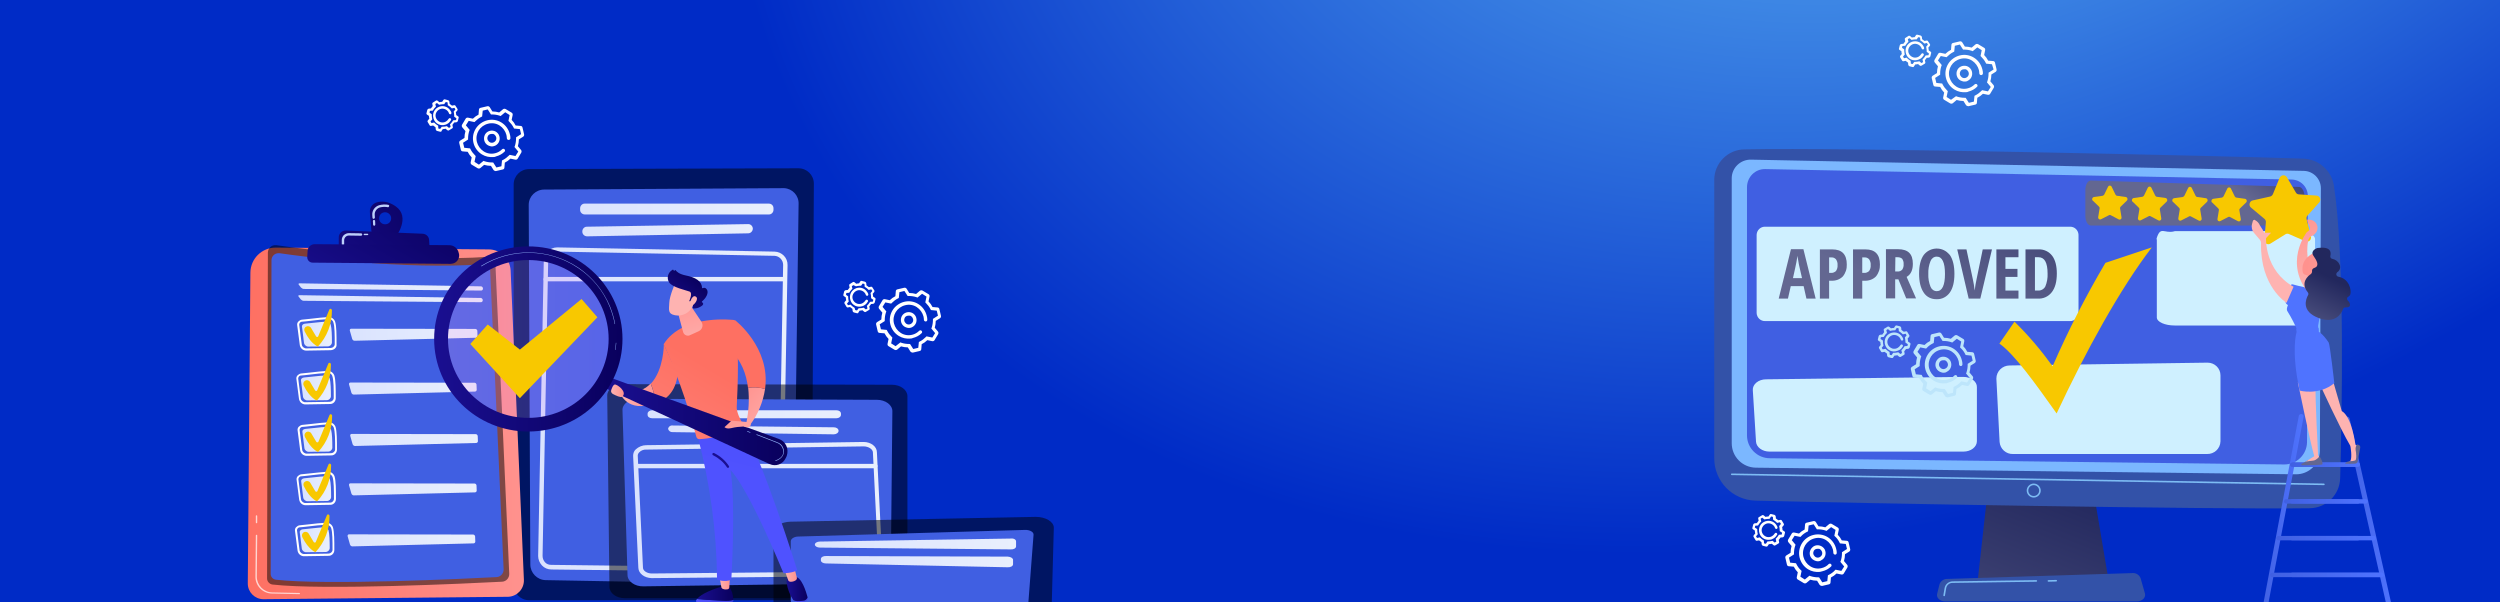 <?xml version="1.0" encoding="utf-8"?>
<!-- Generator: Adobe Illustrator 26.0.2, SVG Export Plug-In . SVG Version: 6.00 Build 0)  -->
<svg version="1.1" id="Layer_1" xmlns="http://www.w3.org/2000/svg" xmlns:xlink="http://www.w3.org/1999/xlink" x="0px" y="0px"
	 viewBox="0 0 1245 300" style="enable-background:new 0 0 1245 300;" xml:space="preserve">
<rect x="0" y="0" width="1245" height="300" fill="#333333" stroke="none"/>
<style type="text/css">
	.st0{clip-path:url(#SVGID_00000114766537101035895480000006520870561696719795_);}
	.st1{fill:url(#SVGID_00000170242024560393772230000002723606585508836499_);}
	.st2{opacity:0.5;enable-background:new    ;}
	.st3{fill:#405FE2;}
	.st4{fill:url(#SVGID_00000080928083184329433240000011524880307626802316_);}
	.st5{fill:url(#SVGID_00000045607647085570897130000018362365002926306444_);}
	.st6{fill:url(#SVGID_00000134971448041124466920000010360731981612106924_);}
	.st7{fill:url(#SVGID_00000047768793430483523590000012850405630407377541_);}
	.st8{fill:url(#SVGID_00000064350963457564367170000007686083717993448613_);}
	.st9{fill:#3352A8;}
	.st10{fill:#7BB7FF;}
	.st11{fill:#7DBCF4;}
	.st12{fill:#CFF0FF;}
	.st13{fill:url(#SVGID_00000092439683976902549780000000536899499127572409_);}
	.st14{fill:url(#SVGID_00000076599998891650900150000004768021637464429466_);}
	.st15{fill:url(#SVGID_00000145052910298381585300000003062923341683007659_);}
	.st16{fill:url(#SVGID_00000077292717728961156070000000508006465147598228_);}
	.st17{fill:url(#SVGID_00000088132357278016568100000003161754012758337962_);}
	.st18{fill:url(#SVGID_00000018935427151790620700000017960705696649883522_);}
	.st19{fill:url(#SVGID_00000014619585533970675980000011239536632313163710_);}
	.st20{opacity:0.7;fill:#FFFFFF;enable-background:new    ;}
	.st21{fill:url(#SVGID_00000065760153634602621030000018007838200816654519_);}
	.st22{fill:url(#SVGID_00000003082282199928470480000014200412189382493345_);}
	.st23{fill:#FFFFFF;}
	.st24{fill:url(#SVGID_00000162311549183907249880000004096855043898489754_);}
	.st25{fill:url(#SVGID_00000097468757048593575740000003040825492816438947_);}
	.st26{fill:#F8C800;}
	.st27{fill:url(#SVGID_00000056419660106834387350000013595866783379311024_);}
	.st28{fill:url(#SVGID_00000083778465718986160270000002118837879522712995_);}
	.st29{fill:url(#SVGID_00000105420887128257154440000010674888997837372076_);}
	.st30{fill:url(#SVGID_00000031920910660867366310000002472956294922160038_);}
	.st31{fill:url(#SVGID_00000117640623765688436820000003645941308759782299_);}
	.st32{fill:url(#SVGID_00000054239593826500587100000009299186421736015548_);}
	.st33{fill:url(#SVGID_00000034774736548368921000000016679848813894436019_);}
	.st34{fill:url(#SVGID_00000091727295003321700280000012549583022092836030_);}
	.st35{fill:url(#SVGID_00000115489595538677059150000012990452841337975996_);}
	.st36{fill:#BDD0FB;}
	.st37{fill:url(#SVGID_00000037664185303001685850000003119650944974663556_);}
	.st38{fill:url(#SVGID_00000122685944239542576730000004190739449142337414_);}
	.st39{fill:url(#SVGID_00000016789193405311501080000001987423957333456022_);}
	.st40{fill:url(#SVGID_00000169539442138252828010000014602260506969010056_);}
	.st41{fill:url(#SVGID_00000013163759594757286910000014070992825513153930_);}
	.st42{fill:url(#SVGID_00000083061937278491276680000012063153672097473980_);}
	.st43{fill:url(#SVGID_00000112597450284328018360000012015991877989365659_);}
	.st44{fill:url(#SVGID_00000150067214895106204730000002548611620636414892_);}
	.st45{fill:url(#SVGID_00000083053002565199694770000012650960936725280412_);}
	.st46{fill:url(#SVGID_00000177467018076501005550000015356954007267456698_);}
	.st47{fill:url(#SVGID_00000174597621054351242350000016983982370393322901_);}
	.st48{fill:url(#SVGID_00000157994663921577250000000008154284553066728097_);}
	.st49{fill:url(#SVGID_00000022555745157999299280000006584823630592606630_);}
	.st50{fill:url(#SVGID_00000162311331824451929240000015029163298918492038_);}
	.st51{fill:url(#SVGID_00000163753825712850729440000001185277436963522459_);}
	.st52{fill:url(#SVGID_00000000921611420131488500000009046216958713832851_);}
	.st53{fill:url(#SVGID_00000035498212778881562120000013416659686820065666_);}
	.st54{opacity:0.2;fill:url(#SVGID_00000141429749403682600570000015389626105772751752_);enable-background:new    ;}
	.st55{fill:url(#SVGID_00000069368942811806402150000008322737027457492135_);}
	.st56{fill:#91B3FA;}
	.st57{fill:url(#SVGID_00000042727675357510829170000001366941290528507806_);}
	.st58{fill:url(#SVGID_00000181075821944470211280000011579551531949932718_);}
	.st59{fill:url(#SVGID_00000021808470776976004140000017658742777907197601_);}
	.st60{fill:url(#SVGID_00000024708050654835794010000006418287070604409999_);}
	.st61{fill:url(#SVGID_00000003105841824354320330000015638128400748610478_);}
	.st62{fill:url(#SVGID_00000117665270679508966260000001582567488851534770_);}
	.st63{fill:url(#SVGID_00000035498708201900626920000011369815036142710934_);}
	.st64{fill:url(#SVGID_00000121990725329638310620000017222996345967914138_);}
	.st65{fill:url(#SVGID_00000062169180875786901940000014568429575843686786_);}
	.st66{fill:url(#SVGID_00000089543698630463884500000016254085832656723337_);}
	.st67{fill:url(#SVGID_00000139276865405190322630000012364918321956491649_);}
	.st68{fill:url(#SVGID_00000036967469715921855840000006316858726087328161_);}
	.st69{fill:url(#SVGID_00000076569523754771393300000017388886938596331163_);}
	.st70{fill:url(#SVGID_00000038409292663285313540000000648092220698283172_);}
	.st71{fill:url(#SVGID_00000119114482133289440360000002296138692623350461_);}
	.st72{fill:url(#SVGID_00000142156180296003258580000001367523293411844526_);}
	.st73{fill:url(#SVGID_00000177455603693018023790000003470371054359342213_);}
	.st74{fill:url(#SVGID_00000039111981366417157670000006927065732687720605_);}
	.st75{fill:url(#SVGID_00000109032105985031496130000014038010622774239887_);}
	.st76{fill:url(#SVGID_00000018195624731216062850000007190903633676368560_);}
	.st77{fill:url(#SVGID_00000143588583267359152400000012671028237438127530_);}
	.st78{fill:url(#SVGID_00000095310589109230467780000003663383975160837306_);}
	.st79{fill:url(#SVGID_00000137839281145896688140000007074633400904621989_);}
	.st80{fill:url(#SVGID_00000066501664772016645830000015047451244299085747_);}
	.st81{fill:#BDE5FB;}
	.st82{fill:url(#SVGID_00000019663810750113272210000017201721091155303321_);}
	.st83{fill:url(#SVGID_00000163792977214698844780000011179930020351298478_);}
	.st84{fill:url(#SVGID_00000137832167683108964720000002219820822925118396_);}
	.st85{fill:url(#SVGID_00000075859527669709399230000007575838870126957246_);}
	.st86{fill:url(#SVGID_00000077325647509058580370000006181484171456335037_);}
	.st87{fill:url(#SVGID_00000056396811755153633550000011298153315003680702_);}
	.st88{fill:url(#SVGID_00000085210315285674062920000009491190884844235150_);}
	.st89{fill:url(#SVGID_00000068662820382905019950000018333685527841333693_);}
	.st90{fill:url(#SVGID_00000121988370031161565190000001098003035976639363_);}
	.st91{fill:url(#SVGID_00000031916412186901107530000012208354344906580407_);}
	.st92{fill:url(#SVGID_00000141454524278063040620000011509720266908619422_);}
</style>
<g>
	<g id="Layer_2_00000129204013576877390390000011630485603793202876_">
		<g id="Слой_1">
			<g>
				<defs>
					<rect id="SVGID_1_" width="1245" height="300"/>
				</defs>
				<clipPath id="SVGID_00000136410009091391154360000001208263779685300621_">
					<use xlink:href="#SVGID_1_"  style="overflow:visible;"/>
				</clipPath>
				<g style="clip-path:url(#SVGID_00000136410009091391154360000001208263779685300621_);">
					
						<radialGradient id="SVGID_00000161593542623064716450000009322719261396662924_" cx="1771.219" cy="159.748" r="700.62" gradientTransform="matrix(-0.76 0.55 0.47 0.5 2257.478 -1298.405)" gradientUnits="userSpaceOnUse">
						<stop  offset="0" style="stop-color:#73D7FF"/>
						<stop  offset="1" style="stop-color:#002BC6"/>
					</radialGradient>
					<rect style="fill:url(#SVGID_00000161593542623064716450000009322719261396662924_);" width="1245" height="300"/>
					<g id="Illustration">
						<path class="st2" d="M396.5,298.9h-133c-4.3,0-7.7-3.4-7.7-7.7l0,0V91.9c0-4.3,3.4-7.7,7.7-7.7l134.1-0.4
							c4.3,0,7.7,3.4,7.7,7.7v0l-1.1,199.6C404.2,295.4,400.8,298.9,396.5,298.9z"/>
						<path class="st3" d="M390,93.7l-119,0.7c-4.2,0-7.7,3.4-7.7,7.6c0,0.1,0,0.1,0,0.2l0.8,178.9c0,4.2,3.4,7.7,7.6,7.8l115.6,2.1
							c4.3,0.1,7.8-3.3,7.9-7.6c0,0,0-0.1,0-0.1l2.5-181.7c0.2-4.2-3.1-7.7-7.2-7.9C390.3,93.7,390.2,93.7,390,93.7z"/>
						
							<linearGradient id="SVGID_00000080190413578541774220000015826855207711643051_" gradientUnits="userSpaceOnUse" x1="288.9" y1="-345.7" x2="385.2" y2="-345.7" gradientTransform="matrix(1 0 0 -1 0 -241.6)">
							<stop  offset="0" style="stop-color:#DAE3FE"/>
							<stop  offset="1" style="stop-color:#E9EFFD"/>
						</linearGradient>
						<path style="fill:url(#SVGID_00000080190413578541774220000015826855207711643051_);" d="M385.2,103.7v0.8
							c0,1.2-1,2.3-2.2,2.3c0,0-0.1,0-0.1,0h-91.7c-1.2,0-2.3-1-2.3-2.2c0,0,0-0.1,0-0.1v-0.8c0-1.2,1-2.3,2.2-2.3c0,0,0.1,0,0.1,0
							h91.7C384.2,101.4,385.2,102.4,385.2,103.7z"/>
						
							<linearGradient id="SVGID_00000155832118461835563950000004638077582999378568_" gradientUnits="userSpaceOnUse" x1="290.1" y1="-356.248" x2="375.005" y2="-356.248" gradientTransform="matrix(1 0 0 -1 0 -241.6)">
							<stop  offset="0" style="stop-color:#DAE3FE"/>
							<stop  offset="1" style="stop-color:#E9EFFD"/>
						</linearGradient>
						<path style="fill:url(#SVGID_00000155832118461835563950000004638077582999378568_);" d="M374.9,114L374.9,114
							c-0.1,1.2-1.1,2.2-2.3,2.2l-80.2,1.5c-1.3,0-2.4-1-2.4-2.3c0,0,0,0,0,0v-0.2c0-1.2,1-2.3,2.2-2.3c0,0,0.1,0,0.1,0l80.2-1.3
							c1.2-0.1,2.3,0.9,2.4,2.1C374.9,113.8,374.9,113.9,374.9,114z"/>
						
							<linearGradient id="SVGID_00000062178407405243239750000013205327036095089810_" gradientUnits="userSpaceOnUse" x1="268" y1="-445.651" x2="392.202" y2="-445.651" gradientTransform="matrix(1 0 0 -1 0 -241.6)">
							<stop  offset="0" style="stop-color:#DAE3FE"/>
							<stop  offset="1" style="stop-color:#E9EFFD"/>
						</linearGradient>
						<path style="fill:url(#SVGID_00000062178407405243239750000013205327036095089810_);" d="M383,284.9l-108.4-1.3
							c-1.8,0-3.5-0.7-4.7-2c-1.2-1.3-1.9-3-1.9-4.7l2.8-147.1c0-1.8,0.8-3.4,2-4.7c1.3-1.2,2.9-1.9,4.7-1.9l108.2,2.1
							c3.7,0.1,6.6,3.1,6.5,6.7c0,0,0,0,0,0.1l0,0l-2.6,146.3c0,3.6-2.8,6.5-6.4,6.5C383.1,284.9,383.1,284.9,383,284.9z
							 M274.4,126.6c-0.9,0.8-1.4,1.9-1.4,3.1l-2.8,147.1c0,1.2,0.4,2.3,1.2,3.2c0.8,0.9,1.9,1.3,3.1,1.3l108.4,1.3
							c2.5,0,4.5-1.9,4.5-4.4l2.6-146.3l0,0c0-2.4-1.9-4.4-4.3-4.5l-108.2-2.1h-0.1C276.3,125.4,275.2,125.8,274.4,126.6z"/>
						
							<linearGradient id="SVGID_00000151542250524409263310000014282547939487112344_" gradientUnits="userSpaceOnUse" x1="270.694" y1="-380.603" x2="391.002" y2="-380.603" gradientTransform="matrix(1 0 0 -1 0 -241.6)">
							<stop  offset="0" style="stop-color:#DAE3FE"/>
							<stop  offset="1" style="stop-color:#E9EFFD"/>
						</linearGradient>
						<path style="fill:url(#SVGID_00000151542250524409263310000014282547939487112344_);" d="M271.8,140.1h118.1
							c0.6,0,1.1-0.5,1.1-1.1s-0.5-1.1-1.1-1.1c0,0,0,0,0,0H271.8c-0.6,0-1.1,0.5-1.1,1.1c-0.1,0.5,0.3,1,0.9,1.1
							C271.7,140.1,271.7,140.1,271.8,140.1z"/>
						
							<linearGradient id="SVGID_00000126283289078077827040000005561223881797985419_" gradientUnits="userSpaceOnUse" x1="1029.946" y1="-480.949" x2="968.436" y2="-638.139" gradientTransform="matrix(1 0 0 -1 0 -241.6)">
							<stop  offset="0" style="stop-color:#22275D"/>
							<stop  offset="1" style="stop-color:#636791"/>
						</linearGradient>
						<polygon style="fill:url(#SVGID_00000126283289078077827040000005561223881797985419_);" points="990.5,238.8 984.9,289.2 
							1050.1,289.2 1041.6,238.8 						"/>
						<path class="st9" d="M853.7,89.6v138.7c0,11.4,9.1,20.7,20.5,21c50.6,1.3,227.8,4.5,276,3.8c8.3-0.1,15-6.7,15.2-15
							c0.9-32.2,2.4-109.7-3.1-145.6c-1.2-7.6-7.6-13.2-15.2-13.5c-42.4-1.4-230.2-5.7-278.4-4.6C860.4,74.5,853.7,81.3,853.7,89.6z
							"/>
						<path class="st10" d="M862.4,88.9v131.8c0,6.7,5.3,12.1,12,12.2l268.9,3.3c6.5,0.1,11.9-5.1,12-11.6c0-0.1,0-0.1,0-0.2
							l0.5-130.6c0-4.7-3.8-8.6-8.5-8.7L872,79.5c-5.2-0.1-9.5,4-9.6,9.1C862.4,88.7,862.4,88.8,862.4,88.9z"/>
						<path class="st3" d="M870,93.1v123.7c0,6.3,5.1,11.4,11.4,11.4l256,3.1c6.2,0.1,11.4-4.8,11.5-11.1c0,0,0,0,0,0l0.4-122.6
							c0-4.5-3.6-8.1-8.1-8.2l-262.1-5.2C874.1,84.1,870.1,88.1,870,93.1C870,93.1,870,93.1,870,93.1z"/>
						<path class="st11" d="M1157.3,241.6L1157.3,241.6l-294.9-5c-0.2,0-0.4-0.2-0.4-0.4c0-0.2,0.2-0.4,0.4-0.4l0,0l294.9,5
							c0.2,0,0.4,0.2,0.4,0.4C1157.7,241.4,1157.6,241.6,1157.3,241.6C1157.3,241.6,1157.3,241.6,1157.3,241.6z"/>
						<path class="st11" d="M1012.8,247.8c-1.9,0-3.5-1.6-3.5-3.5s1.6-3.5,3.5-3.5s3.5,1.6,3.5,3.5l0,0
							C1016.3,246.2,1014.7,247.8,1012.8,247.8z M1012.8,241.6c-1.5,0-2.7,1.2-2.7,2.7c0,1.5,1.2,2.7,2.7,2.7c1.5,0,2.7-1.2,2.7-2.7
							C1015.5,242.8,1014.3,241.6,1012.8,241.6z"/>
						<path class="st9" d="M1064.1,299.5h-95.4c-2.6,0-4.5-1.8-4-3.8l1.2-4.8c0.6-1.6,2.2-2.7,3.9-2.6l92-2.9
							c1.8-0.2,3.5,0.8,4.2,2.5l2.2,7.7C1068.7,297.6,1066.8,299.5,1064.1,299.5z"/>
						<path class="st11" d="M1020.1,289.7c-0.2,0-0.4-0.2-0.4-0.4c0-0.2,0.2-0.4,0.4-0.4c0,0,0,0,0,0l3.9-0.1c0.2,0,0.4,0.2,0.4,0.4
							c0,0.2-0.2,0.4-0.4,0.4c0,0,0,0,0,0L1020.1,289.7z"/>
						<path class="st11" d="M968.2,296.9L968.2,296.9c-0.3,0-0.5-0.3-0.4-0.5l0.6-3.5c0.3-1.9,2-3.3,3.9-3.4l41.8-0.6
							c0.2,0,0.4,0.2,0.4,0.4c0,0.2-0.2,0.4-0.4,0.4c0,0,0,0,0,0l-41.8,0.6c-1.6,0-2.9,1.2-3.1,2.7l-0.6,3.5
							C968.6,296.7,968.5,296.9,968.2,296.9C968.2,296.9,968.2,296.9,968.2,296.9z"/>
						<path class="st12" d="M977.8,187.7l-98.3,1.2c-3.8,0-6.8,2.5-6.6,5.4l1.6,25.7c0.2,2.7,3.1,4.9,6.7,4.9h96.6
							c3.7,0,6.7-2.3,6.7-5.2v-26.9C984.6,190,981.5,187.7,977.8,187.7z"/>
						<path class="st12" d="M1099.1,180.6l-98.3,1.4c-3.6,0-6.6,2.9-6.6,6.5c0,0,0,0.1,0,0.1l1.6,31.5c0.3,3.5,3.2,6.1,6.7,6h96.6
							c3.6,0.1,6.6-2.7,6.7-6.3c0,0,0,0,0,0v-32.9c0-3.5-2.9-6.3-6.4-6.3C1099.3,180.6,1099.2,180.6,1099.1,180.6z"/>
						<path class="st12" d="M1030.8,112.9H879.1c-2.3-0.1-4.2,1.7-4.3,4c0,0,0,0,0,0v39c0.1,2.3,2,4.1,4.3,4c0,0,0,0,0,0h151.7
							c2.3,0.1,4.2-1.7,4.3-4c0,0,0,0,0,0v-39C1035,114.6,1033.1,112.8,1030.8,112.9C1030.8,112.9,1030.8,112.9,1030.8,112.9z"/>
						<path class="st12" d="M1144,115.1h-60.7c-0.2,0-0.4,0-0.5,0.1c-5.1,1.3-6.8-2.9-8.8,3.5c-0.1,0.3,0.1,0.5,0.1,0.8v38.6
							c0,2.2,4,4,8.9,4h61c4.9,0,8.9-1.8,8.9-4v-39C1152.9,116.9,1148.9,115.1,1144,115.1z"/>
						<path class="st2" d="M311.1,297.9h133.1c4.2,0,7.7-2.5,7.7-5.7v-94.9c0-3.1-3.4-5.7-7.7-5.7l-134.1-0.3
							c-4.3,0-7.7,2.5-7.7,5.7l1.1,95.2C303.5,295.4,306.9,297.9,311.1,297.9z"/>
						<path class="st3" d="M317.7,198.6l119,0.5c4.3,0,7.8,2.6,7.7,5.8l-0.8,79.8c0,3.1-3.4,5.7-7.6,5.7L320.4,292
							c-4.3,0.1-7.9-2.5-7.9-5.7l-2.5-81.9C309.8,201.2,313.3,198.6,317.7,198.6z"/>
						
							<linearGradient id="SVGID_00000040535103118600682050000014430484166909232795_" gradientUnits="userSpaceOnUse" x1="322.5" y1="-447.9" x2="418.8" y2="-447.9" gradientTransform="matrix(1 0 0 -1 0 -241.6)">
							<stop  offset="0" style="stop-color:#DAE3FE"/>
							<stop  offset="1" style="stop-color:#E9EFFD"/>
						</linearGradient>
						<path style="fill:url(#SVGID_00000040535103118600682050000014430484166909232795_);" d="M322.5,206v0.6c0,1,1,1.7,2.3,1.7
							h91.7c1.3,0,2.3-0.8,2.3-1.7V206c0-1-1-1.7-2.3-1.7h-91.7C323.5,204.3,322.5,205.1,322.5,206z"/>
						
							<linearGradient id="SVGID_00000134226587546773089590000006712321566103789983_" gradientUnits="userSpaceOnUse" x1="332.7" y1="-455.683" x2="417.6" y2="-455.683" gradientTransform="matrix(1 0 0 -1 0 -241.6)">
							<stop  offset="0" style="stop-color:#DAE3FE"/>
							<stop  offset="1" style="stop-color:#E9EFFD"/>
						</linearGradient>
						<path style="fill:url(#SVGID_00000134226587546773089590000006712321566103789983_);" d="M332.7,213.6L332.7,213.6
							c0.3,1,1.2,1.7,2.3,1.6l80.2,1.1c1.3,0,2.4-0.8,2.4-1.7v-0.1c0-0.9-1-1.7-2.3-1.7l-80.2-0.9
							C334,211.7,332.9,212.4,332.7,213.6C332.7,213.6,332.7,213.6,332.7,213.6z"/>
						
							<linearGradient id="SVGID_00000121975657484058476310000001048700990129953947_" gradientUnits="userSpaceOnUse" x1="315.299" y1="-495.6" x2="439.501" y2="-495.6" gradientTransform="matrix(1 0 0 -1 0 -241.6)">
							<stop  offset="0" style="stop-color:#DAE3FE"/>
							<stop  offset="1" style="stop-color:#E9EFFD"/>
						</linearGradient>
						<path style="fill:url(#SVGID_00000121975657484058476310000001048700990129953947_);" d="M317.9,282.8l-2.6-55.8l0,0
							c0-1.2,0.4-2.4,1.3-3.2c1.4-1.3,3.3-2.1,5.2-2.1l108.2-1.6h0.1c3.6,0,6.6,2.3,6.6,5.1l2.8,56.4c0,1.2-0.4,2.4-1.3,3.2
							c-1.4,1.3-3.3,2.1-5.2,2.1l-108.4,1h-0.1C320.9,287.8,318,285.6,317.9,282.8z M430.1,222.3l-108.2,1.6
							c-1.3-0.1-2.7,0.4-3.6,1.4c-0.4,0.4-0.7,1-0.7,1.6l2.6,55.8c0,1.6,2.1,2.9,4.4,2.9h0.1l108.4-1c1.4,0,2.7-0.5,3.7-1.4
							c0.4-0.4,0.7-1,0.7-1.6l-2.8-56.4C434.6,223.7,432.5,222.3,430.1,222.3z"/>
						
							<linearGradient id="SVGID_00000160178027637910974000000004069885738978866066_" gradientUnits="userSpaceOnUse" x1="316.702" y1="-473.7" x2="437.002" y2="-473.7" gradientTransform="matrix(1 0 0 -1 0 -241.6)">
							<stop  offset="0" style="stop-color:#DAE3FE"/>
							<stop  offset="1" style="stop-color:#E9EFFD"/>
						</linearGradient>
						<path style="fill:url(#SVGID_00000160178027637910974000000004069885738978866066_);" d="M317.8,233.2h118.1
							c0.6,0,1.1-0.5,1.1-1.1s-0.5-1.1-1.1-1.1c0,0,0,0,0,0H317.8c-0.6,0-1.1,0.5-1.1,1.1C316.7,232.7,317.2,233.2,317.8,233.2z"/>
						<path class="st2" d="M524.8,262.8l-1,37c-0.1,2.9-4,5.2-8.8,5.2H394c-4.8,0-8.8-2.4-8.8-5.3v-34.6c0-2.8,3.8-5.2,8.5-5.3
							l122.1-2.4C520.7,257.4,524.8,259.8,524.8,262.8z"/>
						<path class="st3" d="M514.7,266.4l-2.6,34c-0.1,1.3-1.9,2.3-4.1,2.3l-110.2-1.2c-2.2,0-4-1.1-4-2.4v-29.5
							c0-1.3,1.7-2.4,3.8-2.4l112.8-3.3C512.9,263.8,514.9,265,514.7,266.4z"/>
						
							<linearGradient id="SVGID_00000151524925400007979820000016140771428772042426_" gradientUnits="userSpaceOnUse" x1="405.8" y1="-512.488" x2="506" y2="-512.488" gradientTransform="matrix(1 0 0 -1 0 -241.6)">
							<stop  offset="0" style="stop-color:#DAE3FE"/>
							<stop  offset="1" style="stop-color:#E9EFFD"/>
						</linearGradient>
						<path style="fill:url(#SVGID_00000151524925400007979820000016140771428772042426_);" d="M506,269.6v2.5
							c0,0.9-1.2,1.6-2.6,1.5l-95.1-0.9c-1.4,0-2.5-0.7-2.5-1.5l0,0c0-0.8,1.1-1.5,2.5-1.5l95.1-1.5C504.8,268,506,268.7,506,269.6z
							"/>
						
							<linearGradient id="SVGID_00000070086160298405242550000011271483480726452357_" gradientUnits="userSpaceOnUse" x1="408.8" y1="-521.3" x2="504.5" y2="-521.3" gradientTransform="matrix(1 0 0 -1 0 -241.6)">
							<stop  offset="0" style="stop-color:#DAE3FE"/>
							<stop  offset="1" style="stop-color:#E9EFFD"/>
						</linearGradient>
						<path style="fill:url(#SVGID_00000070086160298405242550000011271483480726452357_);" d="M504.5,278.8v2.2
							c0,0.9-1.2,1.6-2.7,1.5l-90.5-1.9c-1.4,0-2.5-0.7-2.5-1.5v-0.7c0-0.9,1.2-1.6,2.6-1.5l90.5,0.3
							C503.4,277.3,504.5,278,504.5,278.8z"/>
						
							<linearGradient id="SVGID_00000029727629236159249210000015853647056491069598_" gradientUnits="userSpaceOnUse" x1="123.4" y1="-452.45" x2="260.908" y2="-452.45" gradientTransform="matrix(1 0 0 -1 0 -241.6)">
							<stop  offset="0" style="stop-color:#FE7062"/>
							<stop  offset="1" style="stop-color:#FF928E"/>
						</linearGradient>
						<path style="fill:url(#SVGID_00000029727629236159249210000015853647056491069598_);" d="M137.3,123.3l106.1,0.9
							c5.8,0,10.6,4.7,10.9,10.5l6.6,154c0.2,4.5-3.3,8.3-7.8,8.5c-0.1,0-0.2,0-0.2,0l-121.7,1.2c-4.3,0-7.8-3.5-7.8-7.8l1.3-154.9
							C124.8,128.8,130.4,123.3,137.3,123.3z"/>
						<path class="st20" d="M149,295.9L149,295.9l-13.6-0.3c-4.6-0.1-8.3-3.9-8.2-8.5l0.2-20.5c0-0.2,0.2-0.3,0.4-0.3
							s0.3,0.2,0.3,0.4l-0.2,20.5c0,4.2,3.4,7.7,7.6,7.8l13.6,0.3c0.2,0,0.3,0.2,0.3,0.4S149.2,295.9,149,295.9z"/>
						<path class="st20" d="M127.7,260.6c-0.2,0-0.3-0.2-0.3-0.4v-3.3c0-0.2,0.2-0.3,0.4-0.3l0,0c0.2,0,0.3,0.2,0.3,0.4v3.3
							C128,260.5,127.9,260.6,127.7,260.6z"/>
						<path class="st2" d="M137.6,122.1c14.5,2.1,64.3,8.6,105.5,5.8c1.9-0.1,3.5,1.3,3.6,3.1c0,0,0,0,0,0.1l6.9,154.6
							c0.1,2.1-1.5,3.9-3.6,4c0,0,0,0-0.1,0c-17.3,0.9-88.8,4.3-114.2,1.4c-1.5-0.2-2.7-1.5-2.7-3l0.4-162.4
							c0.1-2.1,1.8-3.7,3.8-3.6C137.4,122.1,137.5,122.1,137.6,122.1z"/>
						<path class="st3" d="M139.2,126.1c13.9,2,61.9,8.3,101.5,5.5c1.8-0.1,3.3,1.2,3.4,3c0,0,0,0.1,0,0.1l6.7,148.8
							c0.1,2-1.5,3.8-3.5,3.9c-16.7,0.9-85.4,4.1-109.9,1.3c-1.5-0.2-2.6-1.4-2.6-2.9l0.4-156.2c0-1.9,1.5-3.5,3.5-3.5
							C138.8,126.1,139,126.1,139.2,126.1z"/>
						
							<linearGradient id="SVGID_00000127018909284016687490000010824771589061105583_" gradientUnits="userSpaceOnUse" x1="148.659" y1="-384.5" x2="240.5" y2="-384.5" gradientTransform="matrix(1 0 0 -1 0 -241.6)">
							<stop  offset="0" style="stop-color:#DAE3FE"/>
							<stop  offset="1" style="stop-color:#E9EFFD"/>
						</linearGradient>
						<path style="fill:url(#SVGID_00000127018909284016687490000010824771589061105583_);" d="M239.6,144.7c0.5,0,0.9-0.4,0.9-0.9
							v-0.3c-0.1-0.5-0.5-0.9-1-0.9l-90.3-1.5c-0.5,0-0.7,0.3-0.4,0.7l1.1,1.4c0.4,0.4,0.9,0.7,1.5,0.7L239.6,144.7z"/>
						
							<linearGradient id="SVGID_00000011712084737862991580000006723988016143386291_" gradientUnits="userSpaceOnUse" x1="148.559" y1="-390.35" x2="240.4" y2="-390.35" gradientTransform="matrix(1 0 0 -1 0 -241.6)">
							<stop  offset="0" style="stop-color:#DAE3FE"/>
							<stop  offset="1" style="stop-color:#E9EFFD"/>
						</linearGradient>
						<path style="fill:url(#SVGID_00000011712084737862991580000006723988016143386291_);" d="M149.1,147c-0.5,0-0.7,0.3-0.4,0.7
							l1.1,1.4c0.4,0.4,0.9,0.7,1.5,0.7l88.2,0.7c0.5,0,0.9-0.4,0.9-0.9v-0.3c-0.1-0.5-0.5-0.9-1-0.9L149.1,147z"/>
						<path class="st23" d="M164.3,201.2L164.3,201.2l-12,0.2c-1.7,0.1-3.1-1.1-3.4-2.7l-1.3-10c-0.1-0.6,0.1-1.2,0.5-1.7
							c0.5-0.5,1.1-0.9,1.8-1l0,0c1-0.1,2.4-0.2,3.9-0.4c3.3-0.4,7.1-0.8,9.3-0.9l0,0c1.5-0.1,2.9,0.9,3.4,2.3
							c0.7,2.3,0.7,6.6,0.7,11.3c0,1.6-1.2,2.9-2.8,2.9C164.4,201.2,164.3,201.2,164.3,201.2z M150,187c-0.5,0-0.9,0.2-1.2,0.6
							c-0.2,0.3-0.3,0.6-0.3,0.9l1.3,10c0.2,1.1,1.3,1.9,2.4,1.8l11.9-0.2l0,0c1.1,0,2-0.8,2.1-1.8c0-4.6,0-8.9-0.7-11
							c-0.3-1.1-1.4-1.7-2.5-1.6c-2.2,0.1-6.1,0.5-9.2,0.9C152.4,186.8,151.1,186.9,150,187L150,187z"/>
						
							<linearGradient id="SVGID_00000092448382205846406730000006697535568622108039_" gradientUnits="userSpaceOnUse" x1="149.84" y1="-434.8" x2="164.774" y2="-434.8" gradientTransform="matrix(1 0 0 -1 0 -241.6)">
							<stop  offset="0" style="stop-color:#DAE3FE"/>
							<stop  offset="1" style="stop-color:#E9EFFD"/>
						</linearGradient>
						<path style="fill:url(#SVGID_00000092448382205846406730000006697535568622108039_);" d="M151.3,188c2.5-0.2,7.9-0.9,10.5-1
							c1-0.1,2,0.5,2.4,1.5c0.5,1.8,0.6,5.5,0.6,8.9c-0.1,1.1-1,1.9-2.1,1.9l-9.5,0.1c-1.1,0.1-2.1-0.7-2.3-1.8l-1-8
							C149.7,188.8,150.4,188.1,151.3,188z"/>
						
							<linearGradient id="SVGID_00000087383268332295855520000016728966186725669269_" gradientUnits="userSpaceOnUse" x1="173.771" y1="-435.1" x2="237.321" y2="-435.1" gradientTransform="matrix(1 0 0 -1 0 -241.6)">
							<stop  offset="0" style="stop-color:#DAE3FE"/>
							<stop  offset="1" style="stop-color:#E9EFFD"/>
						</linearGradient>
						<path style="fill:url(#SVGID_00000087383268332295855520000016728966186725669269_);" d="M174.5,190.5c-0.4,0-0.7,0.3-0.7,0.7
							c0,0.1,0,0.2,0,0.2l1.2,4.2c0.2,0.5,0.6,0.9,1.2,0.9l60.3-1.5c0.5,0,0.9-0.4,0.9-0.9l-0.1-2.6c-0.1-0.5-0.5-0.9-1-0.9
							L174.5,190.5z"/>
						<path class="st26" d="M151.9,189.6L151.9,189.6c0.8-0.5,1.9-0.3,2.5,0.6c0,0,0,0,0,0l2.5,4.2c0.2,0.3,0.6,0.4,0.9,0.2
							c0.1-0.1,0.2-0.2,0.2-0.3l5.5-13.2c0.3-0.7,1.2-0.5,1.3,0.3c0.1,6.7-2.4,13.2-7,18.1c0,0-3.5-1.3-6.5-7.4
							C150.8,191.3,151,190.2,151.9,189.6C151.9,189.6,151.9,189.6,151.9,189.6z"/>
						<path class="st23" d="M164.7,174.4L164.7,174.4l-12,0.2c-1.7,0.1-3.1-1.1-3.4-2.7l-1.3-10c-0.1-0.6,0.1-1.2,0.5-1.7
							c0.5-0.5,1.1-0.9,1.8-1l0,0c1-0.1,2.4-0.2,3.9-0.4c3.3-0.4,7.1-0.8,9.3-0.9l0,0c1.5-0.1,2.9,0.9,3.4,2.3
							c0.7,2.3,0.7,6.6,0.7,11.3C167.8,173.1,166.4,174.3,164.7,174.4z M150.5,160.2c-0.5,0-0.9,0.2-1.2,0.6
							c-0.2,0.3-0.3,0.6-0.3,0.9l1.3,10c0.2,1.1,1.3,1.9,2.4,1.8l11.9-0.2l0,0c1.1,0,2-0.8,2.1-1.8c0-4.6,0-8.9-0.7-11
							c-0.3-1.1-1.4-1.7-2.5-1.6c-2.2,0.1-6.1,0.5-9.2,0.9C152.9,160,151.5,160.1,150.5,160.2L150.5,160.2z"/>
						
							<linearGradient id="SVGID_00000178885488628876445830000010078392955975537592_" gradientUnits="userSpaceOnUse" x1="150.3" y1="-408" x2="165.234" y2="-408" gradientTransform="matrix(1 0 0 -1 0 -241.6)">
							<stop  offset="0" style="stop-color:#DAE3FE"/>
							<stop  offset="1" style="stop-color:#E9EFFD"/>
						</linearGradient>
						<path style="fill:url(#SVGID_00000178885488628876445830000010078392955975537592_);" d="M151.8,161.2c2.5-0.2,7.9-0.9,10.5-1
							c1-0.1,2,0.5,2.4,1.5c0.5,1.8,0.6,5.5,0.6,8.9c-0.1,1.1-1,1.9-2.1,1.9l-9.5,0.1c-1.1,0.1-2.1-0.7-2.3-1.8l-1-8
							C150.2,162,150.9,161.3,151.8,161.2z"/>
						
							<linearGradient id="SVGID_00000137121153351210531100000004436881988247874986_" gradientUnits="userSpaceOnUse" x1="174.171" y1="-408.3" x2="237.721" y2="-408.3" gradientTransform="matrix(1 0 0 -1 0 -241.6)">
							<stop  offset="0" style="stop-color:#DAE3FE"/>
							<stop  offset="1" style="stop-color:#E9EFFD"/>
						</linearGradient>
						<path style="fill:url(#SVGID_00000137121153351210531100000004436881988247874986_);" d="M174.9,163.7c-0.4,0-0.7,0.3-0.7,0.7
							c0,0.1,0,0.2,0,0.2l1.2,4.2c0.2,0.5,0.6,0.9,1.2,0.9l60.3-1.5c0.5,0,0.9-0.4,0.9-0.9l-0.1-2.6c-0.1-0.5-0.5-0.9-1-0.9
							L174.9,163.7z"/>
						<path class="st26" d="M152.4,162.7L152.4,162.7c0.8-0.5,1.9-0.3,2.5,0.6c0,0,0,0,0,0l2.5,4.2c0.2,0.3,0.6,0.4,0.9,0.2
							c0.1-0.1,0.2-0.2,0.2-0.3l5.5-13.2c0.3-0.7,1.2-0.5,1.3,0.3c0.1,6.7-2.4,13.2-7,18.1c0,0-3.5-1.3-6.5-7.4
							c-0.5-0.8-0.3-1.9,0.4-2.4C152.3,162.8,152.3,162.7,152.4,162.7z"/>
						<path class="st23" d="M164.9,226.8L164.9,226.8l-12,0.2c-1.7,0.1-3.1-1.1-3.4-2.7l-1.3-10c-0.1-0.6,0.1-1.2,0.5-1.7
							c0.5-0.5,1.1-0.9,1.8-1l0,0c1-0.1,2.4-0.2,3.9-0.4c3.3-0.4,7.1-0.8,9.3-0.9l0,0c1.5-0.1,2.9,0.9,3.4,2.3
							c0.7,2.3,0.7,6.6,0.7,11.3c0,1.6-1.2,2.9-2.8,2.9C165,226.8,164.9,226.8,164.9,226.8z M150.7,212.6c-0.5,0-0.9,0.2-1.2,0.6
							c-0.2,0.3-0.3,0.6-0.3,0.9l1.3,10c0.2,1.1,1.3,1.9,2.4,1.8l11.9-0.2l0,0c1.1,0,2-0.8,2.1-1.8c0-4.6,0-8.9-0.7-11
							c-0.4-1-1.4-1.7-2.5-1.6c-2.2,0.1-6.1,0.5-9.2,0.9C153.1,212.4,151.7,212.5,150.7,212.6L150.7,212.6z"/>
						
							<linearGradient id="SVGID_00000002375118649865218260000010214234282851237762_" gradientUnits="userSpaceOnUse" x1="150.46" y1="-460.4" x2="165.398" y2="-460.4" gradientTransform="matrix(1 0 0 -1 0 -241.6)">
							<stop  offset="0" style="stop-color:#DAE3FE"/>
							<stop  offset="1" style="stop-color:#E9EFFD"/>
						</linearGradient>
						<path style="fill:url(#SVGID_00000002375118649865218260000010214234282851237762_);" d="M152,213.6c2.5-0.2,7.9-0.9,10.5-1
							c1-0.1,2,0.5,2.4,1.5c0.5,1.8,0.6,5.5,0.6,8.9c-0.1,1.1-1,1.9-2.1,1.9l-9.5,0.1c-1.1,0.1-2.1-0.7-2.3-1.8l-1-8
							C150.4,214.4,151,213.7,152,213.6z"/>
						
							<linearGradient id="SVGID_00000101105059008593950850000002153158956386460862_" gradientUnits="userSpaceOnUse" x1="174.371" y1="-460.7" x2="237.921" y2="-460.7" gradientTransform="matrix(1 0 0 -1 0 -241.6)">
							<stop  offset="0" style="stop-color:#DAE3FE"/>
							<stop  offset="1" style="stop-color:#E9EFFD"/>
						</linearGradient>
						<path style="fill:url(#SVGID_00000101105059008593950850000002153158956386460862_);" d="M175.1,216.1c-0.4,0-0.7,0.3-0.7,0.7
							c0,0.1,0,0.2,0,0.2l1.2,4.2c0.2,0.5,0.6,0.9,1.2,0.9l60.3-1.5c0.5,0,0.9-0.4,0.9-0.9l-0.1-2.6c-0.1-0.5-0.5-0.9-1-0.9
							L175.1,216.1z"/>
						<path class="st26" d="M152.5,215.2L152.5,215.2c0.8-0.5,1.9-0.3,2.5,0.6c0,0,0,0,0,0l2.5,4.2c0.2,0.3,0.6,0.4,0.9,0.2
							c0.1-0.1,0.2-0.2,0.2-0.3l5.5-13.2c0.3-0.7,1.2-0.5,1.3,0.3c0.1,6.7-2.4,13.2-7,18.1c0,0-3.5-1.3-6.5-7.4
							C151.4,216.8,151.7,215.7,152.5,215.2z"/>
						<path class="st23" d="M164.4,251.4L164.4,251.4l-12,0.2c-1.7,0.1-3.1-1.1-3.4-2.7l-1.3-10c-0.1-0.6,0.1-1.2,0.5-1.7
							c0.5-0.5,1.1-0.9,1.8-1l0,0c1-0.1,2.4-0.2,3.9-0.4c3.2-0.3,7.1-0.8,9.3-0.9c1.5-0.1,2.9,0.9,3.4,2.3c0.7,2.3,0.7,6.6,0.7,11.3
							c0,1.6-1.2,2.9-2.8,2.9C164.5,251.4,164.4,251.4,164.4,251.4z M150.1,237.2c-0.5,0-0.9,0.2-1.2,0.6c-0.2,0.3-0.3,0.6-0.3,0.9
							l1.3,10c0.2,1.1,1.3,1.9,2.4,1.8l11.9-0.2c1.1,0.1,2-0.7,2.1-1.8c0-4.6,0-8.8-0.7-11c-0.4-1-1.4-1.7-2.5-1.6
							c-2.2,0.1-6.1,0.5-9.2,0.9C152.5,237,151.1,237.1,150.1,237.2L150.1,237.2z"/>
						
							<linearGradient id="SVGID_00000054241244031341931990000008120329227999990196_" gradientUnits="userSpaceOnUse" x1="149.94" y1="-485" x2="164.874" y2="-485" gradientTransform="matrix(1 0 0 -1 0 -241.6)">
							<stop  offset="0" style="stop-color:#DAE3FE"/>
							<stop  offset="1" style="stop-color:#E9EFFD"/>
						</linearGradient>
						<path style="fill:url(#SVGID_00000054241244031341931990000008120329227999990196_);" d="M151.4,238.2c2.5-0.2,7.9-0.9,10.5-1
							c1-0.1,2,0.5,2.4,1.5c0.5,1.8,0.6,5.5,0.6,8.9c-0.1,1.1-1,1.9-2.1,1.9l-9.5,0.1c-1.1,0.1-2.1-0.7-2.3-1.8l-1-8
							C149.8,239,150.5,238.3,151.4,238.2z"/>
						
							<linearGradient id="SVGID_00000017479079039941058970000009232933071739394704_" gradientUnits="userSpaceOnUse" x1="173.85" y1="-485.3" x2="237.4" y2="-485.3" gradientTransform="matrix(1 0 0 -1 0 -241.6)">
							<stop  offset="0" style="stop-color:#DAE3FE"/>
							<stop  offset="1" style="stop-color:#E9EFFD"/>
						</linearGradient>
						<path style="fill:url(#SVGID_00000017479079039941058970000009232933071739394704_);" d="M174.5,240.7c-0.4,0-0.7,0.3-0.7,0.7
							c0,0.1,0,0.2,0,0.2l1.2,4.2c0.2,0.5,0.6,0.9,1.2,0.9l60.3-1.5c0.5,0,0.9-0.4,0.9-0.9l-0.1-2.6c-0.1-0.5-0.5-0.9-1-0.9
							L174.5,240.7z"/>
						<path class="st26" d="M152,239.8L152,239.8c0.8-0.5,1.9-0.3,2.5,0.6c0,0,0,0,0,0l2.5,4.2c0.2,0.3,0.6,0.4,0.9,0.2
							c0.1-0.1,0.2-0.2,0.2-0.3l5.5-13.2c0.3-0.7,1.2-0.5,1.3,0.3c0.1,6.7-2.4,13.2-7,18.1c0,0-3.5-1.3-6.5-7.4
							c-0.5-0.8-0.4-1.8,0.4-2.4C151.9,239.9,151.9,239.8,152,239.8z"/>
						<path class="st23" d="M163.6,276.8L163.6,276.8l-12,0.2c-1.7,0.1-3.1-1.1-3.4-2.7l-1.3-10c-0.1-0.6,0.1-1.2,0.5-1.7
							c0.5-0.5,1.1-0.9,1.8-1l0,0c1-0.1,2.4-0.2,3.9-0.4c3.3-0.4,7.1-0.8,9.3-0.9c1.5-0.1,2.9,0.9,3.4,2.3c0.7,2.3,0.7,6.6,0.7,11.3
							c0,1.6-1.2,2.9-2.8,2.9C163.7,276.8,163.6,276.8,163.6,276.8z M149.4,262.6c-0.5,0-0.9,0.2-1.2,0.6c-0.2,0.3-0.3,0.6-0.3,0.9
							l1.3,10c0.2,1.1,1.3,1.9,2.4,1.8l11.9-0.2l0,0c1.1,0,2-0.8,2.1-1.8c0-4.6,0-8.9-0.7-11c-0.4-1-1.4-1.7-2.5-1.6
							c-2.2,0.1-6.1,0.5-9.2,0.9C151.8,262.4,150.4,262.5,149.4,262.6L149.4,262.6z"/>
						
							<linearGradient id="SVGID_00000008146678320933466480000018364537245192201151_" gradientUnits="userSpaceOnUse" x1="149.2" y1="-510.4" x2="164.134" y2="-510.4" gradientTransform="matrix(1 0 0 -1 0 -241.6)">
							<stop  offset="0" style="stop-color:#DAE3FE"/>
							<stop  offset="1" style="stop-color:#E9EFFD"/>
						</linearGradient>
						<path style="fill:url(#SVGID_00000008146678320933466480000018364537245192201151_);" d="M150.7,263.6c2.5-0.2,7.9-0.9,10.5-1
							c1-0.1,2,0.5,2.4,1.5c0.5,1.8,0.6,5.5,0.6,8.9c-0.1,1.1-1,1.9-2.1,1.9l-9.5,0.1c-1.1,0.1-2.1-0.7-2.3-1.8l-1-8
							C149.1,264.4,149.8,263.7,150.7,263.6z"/>
						
							<linearGradient id="SVGID_00000029011005558991087480000000820065587984273055_" gradientUnits="userSpaceOnUse" x1="173.071" y1="-510.7" x2="236.621" y2="-510.7" gradientTransform="matrix(1 0 0 -1 0 -241.6)">
							<stop  offset="0" style="stop-color:#DAE3FE"/>
							<stop  offset="1" style="stop-color:#E9EFFD"/>
						</linearGradient>
						<path style="fill:url(#SVGID_00000029011005558991087480000000820065587984273055_);" d="M173.8,266.1c-0.4,0-0.7,0.3-0.7,0.7
							c0,0.1,0,0.2,0,0.2l1.2,4.2c0.2,0.5,0.6,0.9,1.2,0.9l60.3-1.5c0.5,0,0.9-0.4,0.9-0.9l-0.1-2.6c-0.1-0.5-0.5-0.9-1-0.9
							L173.8,266.1z"/>
						<path class="st26" d="M151.2,265.1L151.2,265.1c0.8-0.5,1.9-0.3,2.5,0.6c0,0,0,0,0,0l2.5,4.2c0.2,0.3,0.6,0.4,0.9,0.2
							c0.1-0.1,0.2-0.2,0.2-0.3l5.5-13.2c0.3-0.7,1.2-0.5,1.3,0.3c0.1,6.7-2.4,13.2-7,18.1c0,0-3.5-1.3-6.5-7.4
							C150.1,266.7,150.4,265.7,151.2,265.1z"/>
						
							<linearGradient id="SVGID_00000010309716129027578170000003166445213936438664_" gradientUnits="userSpaceOnUse" x1="3752.037" y1="-2168.189" x2="3704.737" y2="-2230.408" gradientTransform="matrix(0.878 0.478 0.478 -0.878 -2039.85 -3601.05)">
							<stop  offset="0" style="stop-color:#09005D"/>
							<stop  offset="1" style="stop-color:#1A0F91"/>
						</linearGradient>
						<path style="fill:url(#SVGID_00000010309716129027578170000003166445213936438664_);" d="M197.1,102.8c-3.8-2.7-7.1-2.7-9.5-2
							c-2.1,0.6-3.6,2.7-3.4,4.9l0.9,11.1l12,1.2C197.2,117.9,204.6,108.1,197.1,102.8z M191.8,111.7c-1.7,0-3-1.3-3-3s1.3-3,3-3
							c1.6,0,3,1.4,3,3C194.8,110.4,193.5,111.7,191.8,111.7z"/>
						<path class="st36" d="M186.2,112.4c-0.2-0.1-0.4-0.3-0.4-0.5l-0.1-1.8c0-0.3,0.2-0.6,0.5-0.6c0.3,0,0.6,0.2,0.6,0.5l0,0
							l0.1,1.8c0,0.3-0.2,0.6-0.5,0.6H186.2z M185.9,109c-0.2-0.1-0.4-0.3-0.4-0.5l-0.1-1.3c-0.2-2.3,1.2-4.3,3.4-5
							c1.5-0.4,3.1-0.5,4.6-0.2c0.3,0.1,0.5,0.4,0.4,0.7c-0.1,0.3-0.3,0.5-0.6,0.5c-1.3-0.3-2.7-0.2-4,0.1c-1.6,0.5-2.7,2-2.6,3.7
							l0.1,1.3c0,0.3-0.2,0.6-0.5,0.6C186.1,109,186,109,185.9,109z"/>
						
							<linearGradient id="SVGID_00000029042706265488619400000003357389109786336404_" gradientUnits="userSpaceOnUse" x1="-870.473" y1="-5880.917" x2="-919.303" y2="-5945.148" gradientTransform="matrix(1 8.377482e-03 8.377482e-03 -1 1134.067 -5782.223)">
							<stop  offset="0" style="stop-color:#09005D"/>
							<stop  offset="1" style="stop-color:#1A0F91"/>
						</linearGradient>
						<path style="fill:url(#SVGID_00000029042706265488619400000003357389109786336404_);" d="M168.7,123.8v-5.6
							c0-1.9,1.6-3.4,3.5-3.4l38.3,1.6c1.7,0.1,3.1,1.4,3.2,3.1l0.3,5.3L168.7,123.8z"/>
						<path class="st36" d="M181.4,117.1c-0.2,0-0.3-0.2-0.3-0.4s0.2-0.3,0.4-0.3h1.6c0.2,0,0.3,0.2,0.3,0.4s-0.2,0.3-0.4,0.3H181.4
							z"/>
						<path class="st36" d="M170.6,122.3c-0.2-0.1-0.4-0.3-0.4-0.6v-2.2c0-0.9,0.4-1.8,1-2.4c0.7-0.6,1.6-1,2.5-1l6.1,0.1
							c0.3,0,0.6,0.3,0.6,0.6c0,0.3-0.3,0.6-0.6,0.6l-6.1-0.1c-1.2,0-2.2,1-2.3,2.2v2.2c0,0.3-0.3,0.6-0.6,0.6
							C170.7,122.4,170.7,122.4,170.6,122.3C170.6,122.3,170.6,122.3,170.6,122.3z"/>
						
							<linearGradient id="SVGID_00000129907111556982271240000000878679619711427501_" gradientUnits="userSpaceOnUse" x1="-876.553" y1="-5884.809" x2="-910.263" y2="-5946.708" gradientTransform="matrix(1 8.377482e-03 8.377482e-03 -1 1134.067 -5782.223)">
							<stop  offset="0" style="stop-color:#09005D"/>
							<stop  offset="1" style="stop-color:#1A0F91"/>
						</linearGradient>
						<path style="fill:url(#SVGID_00000129907111556982271240000000878679619711427501_);" d="M156.7,121.6l67,0.5
							c2.4,0,4.4,1.7,4.8,4.1l0.1,0.3c0.4,2.3-1.2,4.5-3.4,4.8c-0.3,0-0.5,0.1-0.8,0.1l-68.7-0.6c-1.5,0-2.7-1.2-2.7-2.7
							c0-0.1,0-0.2,0-0.2l0.2-3.1C153.3,123,154.9,121.6,156.7,121.6z"/>
						<path class="st26" d="M1003.2,160.2c7,6.8,13.3,14.3,19,22.2c7.7-17.7,16.5-34.9,26.3-51.5l23.1-7.7
							c-15.9,20.8-32.9,51.7-47.4,82.7c-10.5-14.8-21-29.5-28.5-34.8L1003.2,160.2z"/>
						
							<linearGradient id="SVGID_00000008845021208278806570000014223657174906504324_" gradientUnits="userSpaceOnUse" x1="10506.71" y1="-540.841" x2="10525.33" y2="-540.841" gradientTransform="matrix(-1 0 0 -1 10871.91 -241.6)">
							<stop  offset="0" style="stop-color:#4042E2"/>
							<stop  offset="1" style="stop-color:#4F52FF"/>
						</linearGradient>
						<path style="fill:url(#SVGID_00000008845021208278806570000014223657174906504324_);" d="M347.1,298.3
							c3.2,0.3,8.7,0.7,13.1,0.9c1.7,0.2,3.4,0,5-0.5v0.3c0,0.5-0.4,0.8-0.9,0.9c-5.7,0.4-11.4,0.4-17.1,0c-0.3,0-0.6-0.3-0.6-0.6
							c0-0.1,0-0.3,0.1-0.4C346.8,298.7,347,298.5,347.1,298.3z"/>
						
							<linearGradient id="SVGID_00000111192301167724664460000014540239282700281240_" gradientUnits="userSpaceOnUse" x1="10506.71" y1="-537.166" x2="10524.78" y2="-537.166" gradientTransform="matrix(-1 0 0 -1 10871.91 -241.6)">
							<stop  offset="0" style="stop-color:#09005D"/>
							<stop  offset="1" style="stop-color:#1A0F91"/>
						</linearGradient>
						<path style="fill:url(#SVGID_00000111192301167724664460000014540239282700281240_);" d="M360.2,299.2
							c-4.4-0.2-9.9-0.6-13.1-0.9c3.1-3.8,13.1-6.4,13.1-6.4h2.8c1.4,2,2.2,4.4,2.2,6.9C363.6,299.2,361.9,299.3,360.2,299.2z"/>
						
							<linearGradient id="SVGID_00000054231837359144594740000013340198369292080264_" gradientUnits="userSpaceOnUse" x1="10508.42" y1="-531.929" x2="10513.66" y2="-531.929" gradientTransform="matrix(-1 0 0 -1 10871.91 -241.6)">
							<stop  offset="0" style="stop-color:#FF928E"/>
							<stop  offset="1" style="stop-color:#FEB3B1"/>
						</linearGradient>
						<path style="fill:url(#SVGID_00000054231837359144594740000013340198369292080264_);" d="M363.5,287.2l-0.3,5.2
							c0,0.6-0.4,1.1-1,1.1c-0.7,0.1-1.4,0.1-2.1-0.2c-0.5-0.1-0.9-0.6-0.9-1.1l-0.9-5.1h5.2L363.5,287.2z"/>
						
							<linearGradient id="SVGID_00000019669033564094492810000010838194879431090563_" gradientUnits="userSpaceOnUse" x1="10469.62" y1="-540.268" x2="10476.75" y2="-540.268" gradientTransform="matrix(-1 0 0 -1 10871.91 -241.6)">
							<stop  offset="0" style="stop-color:#4042E2"/>
							<stop  offset="1" style="stop-color:#4F52FF"/>
						</linearGradient>
						<path style="fill:url(#SVGID_00000019669033564094492810000010838194879431090563_);" d="M400,299.1c1,0,1.9-0.7,2.3-1.7l0,0
							c0.2,0.9-0.3,1.7-1.2,2c-1,0.4-2.2,0.6-3.3,0.5c-1,0-1.9-0.4-2.5-1.2l0,0C396.2,299.4,397.7,299.5,400,299.1z"/>
						
							<linearGradient id="SVGID_00000102539809036263026200000002519942633809344656_" gradientUnits="userSpaceOnUse" x1="10469.68" y1="-534.898" x2="10480.14" y2="-534.898" gradientTransform="matrix(-1 0 0 -1 10871.91 -241.6)">
							<stop  offset="0" style="stop-color:#09005D"/>
							<stop  offset="1" style="stop-color:#1A0F91"/>
						</linearGradient>
						<path style="fill:url(#SVGID_00000102539809036263026200000002519942633809344656_);" d="M393.4,287.2h2.3
							c3.5-0.1,5.7,7.4,6.5,10.3c-0.4,1-1.3,1.7-2.3,1.7c-2.3,0.3-3.8,0.3-4.8-0.3c-1.7-2.5-2.8-5.3-3.3-8.3
							C391.5,289.2,392.1,287.8,393.4,287.2z"/>
						
							<linearGradient id="SVGID_00000022540340421406890820000017113898833522148534_" gradientUnits="userSpaceOnUse" x1="10475.11" y1="-527.668" x2="10481.38" y2="-527.668" gradientTransform="matrix(-1 0 0 -1 10871.91 -241.6)">
							<stop  offset="0" style="stop-color:#FF928E"/>
							<stop  offset="1" style="stop-color:#FEB3B1"/>
						</linearGradient>
						<path style="fill:url(#SVGID_00000022540340421406890820000017113898833522148534_);" d="M395.5,282.4l1.3,5.1
							c0.2,0.6-0.1,1.3-0.7,1.6c-0.8,0.5-1.8,0.7-2.7,0.6c-0.4-0.1-0.8-0.4-0.9-0.8l-1.9-5.4L395.5,282.4z"/>
						
							<linearGradient id="SVGID_00000096738227633787064450000013559956358890529452_" gradientUnits="userSpaceOnUse" x1="408.476" y1="-349.109" x2="375.666" y2="-478.799" gradientTransform="matrix(1 0 0 -1 0 -241.6)">
							<stop  offset="0" style="stop-color:#4042E2"/>
							<stop  offset="1" style="stop-color:#4F52FF"/>
						</linearGradient>
						<path style="fill:url(#SVGID_00000096738227633787064450000013559956358890529452_);" d="M397,283.9c-1.6,1.4-6.8,1.6-6.8,1.6
							c-18.7-45-26.4-51.4-26.4-51.4c2.7,17,0.4,54.6,0.4,54.6c-3.1,1.4-7.1,0-7.1,0c-0.2-24-3.5-48-9.6-71.2
							c12.7-0.3,19.4-4.6,21.6-6.4C379.7,228.2,397,283.9,397,283.9z"/>
						
							<linearGradient id="SVGID_00000011738637958812664940000011822092937163637642_" gradientUnits="userSpaceOnUse" x1="355.047" y1="-425.658" x2="303.977" y2="-510.958" gradientTransform="matrix(1 0 0 -1 0 -241.6)">
							<stop  offset="0" style="stop-color:#FE7062"/>
							<stop  offset="1" style="stop-color:#FF928E"/>
						</linearGradient>
						<path style="fill:url(#SVGID_00000011738637958812664940000011822092937163637642_);" d="M365.9,159.4c2.4,12,1.5,33.4,1,43.1
							c-0.2,2.7,1.8,6.6,3.3,9.1c0.2,0.4,0.1,0.9-0.3,1.1c0,0,0,0,0,0c-2.6,1.3-11.4,5.5-21.6,6c-0.7,0-1.3-0.4-1.5-1.1
							c-7.5-28.2-16.3-46.2-16.3-46.2C340.2,156,365.9,159.4,365.9,159.4z"/>
						
							<linearGradient id="SVGID_00000144301074975015706610000007430109618669936306_" gradientUnits="userSpaceOnUse" x1="347.823" y1="-336.701" x2="357.193" y2="-449.961" gradientTransform="matrix(1 0 0 -1 0 -241.6)">
							<stop  offset="0" style="stop-color:#09005D"/>
							<stop  offset="1" style="stop-color:#1A0F91"/>
						</linearGradient>
						<path style="fill:url(#SVGID_00000144301074975015706610000007430109618669936306_);" d="M362.5,233c0.1,0,0.2,0,0.3-0.1
							c0.3-0.1,0.4-0.5,0.2-0.7c0,0,0-0.1,0-0.1c-1.8-2.8-4.4-5-7.4-6.5c-0.3-0.1-0.7,0-0.8,0.3c-0.1,0.3,0,0.7,0.3,0.8
							c2.8,1.4,5.2,3.4,6.9,6C362.1,232.9,362.3,233,362.5,233z"/>
						
							<linearGradient id="SVGID_00000147904206063707371570000008490429807868216767_" gradientUnits="userSpaceOnUse" x1="10503.78" y1="-436.37" x2="10481.49" y2="-456.11" gradientTransform="matrix(-1 0 0 -1 10871.91 -241.6)">
							<stop  offset="0" style="stop-color:#FF928E"/>
							<stop  offset="1" style="stop-color:#FEB3B1"/>
						</linearGradient>
						<path style="fill:url(#SVGID_00000147904206063707371570000008490429807868216767_);" d="M381,193.7c-1,6.6-3.6,12.8-7.6,18.1
							l-1.7-1.4c1.2-5.7,1.5-11.5,0.9-17.3C375.4,192.7,378.3,192.9,381,193.7z"/>
						
							<linearGradient id="SVGID_00000139254135662052093740000005524926959904936845_" gradientUnits="userSpaceOnUse" x1="365.321" y1="-431.811" x2="314.251" y2="-517.111" gradientTransform="matrix(1 0 0 -1 0 -241.6)">
							<stop  offset="0" style="stop-color:#FE7062"/>
							<stop  offset="1" style="stop-color:#FF928E"/>
						</linearGradient>
						<path style="fill:url(#SVGID_00000139254135662052093740000005524926959904936845_);" d="M363.3,174.2l2.7-14.8
							c0,0,17.9,13.7,15,34.3c-2.8-0.8-5.7-1-8.5-0.6C371.7,186.5,369.3,179.3,363.3,174.2z"/>
						
							<linearGradient id="SVGID_00000175284857531280604400000015264004292090235288_" gradientUnits="userSpaceOnUse" x1="338.161" y1="-415.551" x2="287.091" y2="-500.851" gradientTransform="matrix(1 0 0 -1 0 -241.6)">
							<stop  offset="0" style="stop-color:#FE7062"/>
							<stop  offset="1" style="stop-color:#FF928E"/>
						</linearGradient>
						<path style="fill:url(#SVGID_00000175284857531280604400000015264004292090235288_);" d="M330.6,171.5l6.9,14.9
							c-1.1,9-5.9,12.9-11.1,14.4c-0.3-3.3-1-6.6-2.3-9.7C330.6,184.2,330.6,171.5,330.6,171.5z"/>
						
							<linearGradient id="SVGID_00000069358695671930567350000011635920728175573425_" gradientUnits="userSpaceOnUse" x1="10545.58" y1="-438.222" x2="10563.13" y2="-438.222" gradientTransform="matrix(-1 0 0 -1 10871.91 -241.6)">
							<stop  offset="0" style="stop-color:#FF928E"/>
							<stop  offset="1" style="stop-color:#FEB3B1"/>
						</linearGradient>
						<path style="fill:url(#SVGID_00000069358695671930567350000011635920728175573425_);" d="M324,191c1.3,3.1,2.1,6.4,2.3,9.7
							c-13.9,5.4-17.6-5.1-17.6-5.1l2.6-0.4C317.1,195.8,321.2,194,324,191z"/>
						
							<linearGradient id="SVGID_00000083779821382051472960000003532390807717607331_" gradientUnits="userSpaceOnUse" x1="339.855" y1="-387.259" x2="348.555" y2="-417.149" gradientTransform="matrix(1 0 0 -1 0 -241.6)">
							<stop  offset="0" style="stop-color:#FF928E"/>
							<stop  offset="0.11" style="stop-color:#FF9592"/>
							<stop  offset="1" style="stop-color:#FEB3B1"/>
						</linearGradient>
						<path style="fill:url(#SVGID_00000083779821382051472960000003532390807717607331_);" d="M336.9,153.1l3.3,12.3
							c0.4,1.3,1.7,2,3,1.7c0.1,0,0.1,0,0.2-0.1c1.4-0.6,3.2-1.4,4.8-2.2c1.5-0.8,2.1-2.7,1.3-4.2c-0.1-0.1-0.2-0.3-0.2-0.4
							l-6.9-10.3L336.9,153.1z"/>
						
							<linearGradient id="SVGID_00000136394153197523793880000017670304948272177567_" gradientUnits="userSpaceOnUse" x1="10479.701" y1="-451.186" x2="10571.71" y2="-451.186" gradientTransform="matrix(-1 0 0 -1 10871.91 -241.6)">
							<stop  offset="0" style="stop-color:#09005D"/>
							<stop  offset="1" style="stop-color:#1A0F91"/>
						</linearGradient>
						<path style="fill:url(#SVGID_00000136394153197523793880000017670304948272177567_);" d="M302.4,187.5l85.5,31.1
							c3.4,1.2,5.1,5,3.9,8.4c-0.1,0.2-0.1,0.4-0.2,0.5l-0.3,0.6c-1.4,3.1-5,4.4-8,3c0,0,0,0-0.1,0l-83-38.4L302.4,187.5z"/>
						
							<linearGradient id="SVGID_00000183948757329638538920000007150053473751342266_" gradientUnits="userSpaceOnUse" x1="10566.61" y1="-410.4" x2="10651.01" y2="-410.4" gradientTransform="matrix(-1 0 0 -1 10871.91 -241.6)">
							<stop  offset="0" style="stop-color:#B37CFF"/>
							<stop  offset="1" style="stop-color:#F895E7"/>
						</linearGradient>
						
							<ellipse style="opacity:0.2;fill:url(#SVGID_00000183948757329638538920000007150053473751342266_);enable-background:new    ;" cx="263.1" cy="168.8" rx="42.2" ry="41.4"/>
						
							<linearGradient id="SVGID_00000013891135645279339230000000206003621141642650_" gradientUnits="userSpaceOnUse" x1="10561.91" y1="-410.4" x2="10655.71" y2="-410.4" gradientTransform="matrix(-1 0 0 -1 10871.91 -241.6)">
							<stop  offset="0" style="stop-color:#09005D"/>
							<stop  offset="1" style="stop-color:#1A0F91"/>
						</linearGradient>
						<path style="fill:url(#SVGID_00000013891135645279339230000000206003621141642650_);" d="M216.2,168.8
							c0,25.5,21,46.1,46.9,46.1s46.9-20.6,46.9-46.1s-21-46.1-46.9-46.1S216.2,143.3,216.2,168.8z M223.1,168.8
							c0-21.7,17.9-39.3,40-39.3s40,17.6,40,39.3s-17.9,39.3-40,39.3S223.1,190.5,223.1,168.8L223.1,168.8z"/>
						<path class="st56" d="M306.5,174.3L306.5,174.3c-0.1,0-0.1-0.1-0.1-0.2l0.3-3.3c0-0.1,0-0.1,0.1-0.1s0.1,0,0.1,0.1l0,0
							l-0.3,3.3C306.6,174.2,306.6,174.3,306.5,174.3z M306.2,161.4c-0.1,0-0.1,0-0.1-0.1c-0.5-2.9-1.4-5.8-2.5-8.6
							c-3.2-7.9-8.7-14.6-15.8-19.3c-14.4-9.7-33.2-10-48-0.8h-0.2v-0.2c14.9-9.2,33.7-8.9,48.3,0.8c7.1,4.8,12.6,11.5,15.9,19.4
							c1.1,2.8,2,5.7,2.5,8.6C306.3,161.3,306.3,161.4,306.2,161.4L306.2,161.4z"/>
						
							<linearGradient id="SVGID_00000077326341531551825750000000942017609481021887_" gradientUnits="userSpaceOnUse" x1="10512.604" y1="-446.335" x2="10490.315" y2="-466.075" gradientTransform="matrix(-1 0 0 -1 10871.91 -241.6)">
							<stop  offset="0" style="stop-color:#FF928E"/>
							<stop  offset="1" style="stop-color:#FEB3B1"/>
						</linearGradient>
						<path style="fill:url(#SVGID_00000077326341531551825750000000942017609481021887_);" d="M372.4,210.2l-8.1-0.7l-3.5,3.2
							c0,0,0.8,1.1,3.4,0.5c2-0.5,4-0.7,6.1-0.8c0,0,3.6,1.6,3.6-1.4L372.4,210.2z"/>
						
							<linearGradient id="SVGID_00000060744941199849673840000005050427113865745838_" gradientUnits="userSpaceOnUse" x1="10561.266" y1="-436.205" x2="10567.556" y2="-436.205" gradientTransform="matrix(-1 0 0 -1 10871.91 -241.6)">
							<stop  offset="0" style="stop-color:#FF928E"/>
							<stop  offset="1" style="stop-color:#FEB3B1"/>
						</linearGradient>
						<path style="fill:url(#SVGID_00000060744941199849673840000005050427113865745838_);" d="M309.8,197.6
							c-0.7,0.5-3.1-0.6-4.6-1.4c-0.7-0.4-1.1-1.2-0.8-2c0.4-1.1,0.9-2.5,1.7-2.7C307.3,191.2,312.7,195.3,309.8,197.6z"/>
						<path class="st56" d="M386.2,229.6c-0.1,0-0.1,0-0.1-0.1s0-0.1,0.1-0.2c2.5-0.9,3.8-2.3,3.9-4.2c0-2-1.2-3.8-3-4.5l-10.3-4
							c-0.1,0-0.1-0.1-0.1-0.2s0.1-0.1,0.2-0.1l10.3,4c2,0.7,3.2,2.6,3.2,4.7C390.2,227.2,388.8,228.7,386.2,229.6z"/>
						<path class="st56" d="M373.6,215.5L373.6,215.5l-1.4-0.5c-0.1,0-0.1-0.1-0.1-0.2s0.1-0.1,0.2-0.1l1.3,0.5
							c0.1,0,0.1,0.1,0.1,0.2S373.7,215.5,373.6,215.5z"/>
						
							<linearGradient id="SVGID_00000130614419125201068730000002577443480596638108_" gradientUnits="userSpaceOnUse" x1="7562.949" y1="-1569.64" x2="7574.089" y2="-1549" gradientTransform="matrix(-1 0 0 -1 8538.91 -241.6)">
							<stop  offset="0" style="stop-color:#FF928E"/>
							<stop  offset="1" style="stop-color:#FEB3B1"/>
						</linearGradient>
						<path style="fill:url(#SVGID_00000130614419125201068730000002577443480596638108_);" d="M336.2,141.1c0,0-2.8,6.3-2.9,9.7
							s-0.9,5.5,2.9,6.2c3.6,0.7,7.3-1.2,8.8-4.6c0,0,2.8-5.1,2.1-7.2C346.6,143.1,336.2,141.1,336.2,141.1z"/>
						
							<linearGradient id="SVGID_00000054956959283600626510000009739445993080065966_" gradientUnits="userSpaceOnUse" x1="8192.122" y1="-378.796" x2="8206.412" y2="-397.196" gradientTransform="matrix(-1 0 0 -1 8538.91 -241.6)">
							<stop  offset="0" style="stop-color:#09005D"/>
							<stop  offset="1" style="stop-color:#1A0F91"/>
						</linearGradient>
						<path style="fill:url(#SVGID_00000054956959283600626510000009739445993080065966_);" d="M343.7,150h-0.5c0,0,2-4.1,0.2-4.8
							s-8.7-2.1-10.2-4.6c-1.3-2.1-0.6-4.8,1.5-6.1c0.1-0.1,0.2-0.1,0.3-0.2c0.1-0.1,0.2,0,0.3,0c0,0,0,0,0,0.1l0.2,0.3
							c0.1,0.1,0.2,0.2,0.4,0.1c0.1,0,0.1-0.1,0.1-0.1l0,0c0.1-0.2,0.4-0.3,0.5-0.1c0.5,0.7,1.7,1.9,5.1,2.6c4.7,0.9,7.9,2.8,8,6.1
							c0,0.2,0.2,0.3,0.4,0.2c0.6-0.3,1.3-0.2,1.7,0.3c1.3,1.1,0.8,3.9-2.1,6.3c-0.1,0.1-0.1,0.3,0,0.4c0.5,0.3,1.3,1.1-0.7,2.2
							c-1.1,0.7-2.4,1-3.7,0.9c-0.1,0-0.2-0.1-0.2-0.3l0.2-2.9c0-0.1-0.1-0.3-0.2-0.3c0,0,0,0-0.1,0L343.7,150L343.7,150z"/>
						
							<linearGradient id="SVGID_00000016767374108846361660000014295111574500246408_" gradientUnits="userSpaceOnUse" x1="7559.58" y1="-1567.822" x2="7570.709" y2="-1547.172" gradientTransform="matrix(-1 0 0 -1 8538.91 -241.6)">
							<stop  offset="0" style="stop-color:#FF928E"/>
							<stop  offset="1" style="stop-color:#FEB3B1"/>
						</linearGradient>
						<path style="fill:url(#SVGID_00000016767374108846361660000014295111574500246408_);" d="M343.6,150.6c0,0,1.1-4,2.9-2.9
							s-0.9,4.5-2.4,4.7L343.6,150.6z"/>
						<polygon class="st26" points="242.9,161.6 258.9,174.1 289.6,148.9 297.5,158 258.9,198.3 234.2,171.3 						"/>
						
							<linearGradient id="SVGID_00000014627954764942350430000015714156047380606115_" gradientUnits="userSpaceOnUse" x1="1127.887" y1="-294.508" x2="1103.207" y2="-328.688" gradientTransform="matrix(1 0 0 -1 0 -241.6)">
							<stop  offset="0" style="stop-color:#22275D"/>
							<stop  offset="1" style="stop-color:#636791"/>
						</linearGradient>
						<path style="fill:url(#SVGID_00000014627954764942350430000015714156047380606115_);" d="M1145,93.1
							c-14.9-0.4-88.7-2.7-103.8-3.2c-1.5,0-2.7,2.1-2.7,4.9v12.6c0,2.7,1.2,4.9,2.7,4.9H1145c1.5,0,2.7-2.2,2.7-4.9V98
							C1147.6,95.3,1146.4,93.2,1145,93.1z"/>
						<path class="st26" d="M1046.3,109.2l3.9-2c0.3-0.2,0.7-0.2,1,0l3.8,2c0.5,0.3,1.1,0.2,1.4-0.3c0.1-0.2,0.2-0.5,0.1-0.8
							l-0.7-4.3c-0.1-0.3,0.1-0.7,0.3-0.9l3.1-3c0.4-0.4,0.4-1.1,0-1.5c-0.2-0.2-0.4-0.3-0.6-0.3l-4.3-0.6c-0.3,0-0.6-0.3-0.8-0.6
							l-1.9-3.9c-0.2-0.5-0.8-0.7-1.3-0.5c-0.2,0.1-0.4,0.3-0.5,0.5l-1.9,3.9c-0.2,0.3-0.5,0.5-0.8,0.6l-4.3,0.6
							c-0.6,0.1-1,0.7-0.9,1.3c0,0.2,0.1,0.4,0.3,0.5l3.1,3c0.2,0.2,0.4,0.6,0.3,0.9l-0.7,4.3c-0.1,0.5,0.2,1.1,0.8,1.2
							C1045.9,109.3,1046.1,109.3,1046.3,109.2z"/>
						<path class="st26" d="M1066.1,109.7l3.9-2c0.3-0.2,0.7-0.2,1,0l3.8,2c0.5,0.3,1.1,0.2,1.4-0.3c0.1-0.2,0.2-0.5,0.1-0.8
							l-0.7-4.3c-0.1-0.3,0.1-0.7,0.3-0.9l3.1-3c0.4-0.4,0.4-1.1,0-1.5c-0.2-0.2-0.4-0.3-0.6-0.3l-4.3-0.6c-0.3,0-0.6-0.3-0.8-0.6
							l-1.9-3.9c-0.2-0.5-0.8-0.7-1.3-0.5c-0.2,0.1-0.4,0.3-0.5,0.5l-1.9,3.9c-0.2,0.3-0.5,0.5-0.8,0.6l-4.3,0.6
							c-0.6,0.1-1,0.7-0.9,1.3c0,0.2,0.1,0.4,0.3,0.5l3.1,3c0.2,0.2,0.4,0.6,0.3,0.9l-0.7,4.3c-0.1,0.5,0.2,1.1,0.8,1.2
							C1065.7,109.8,1065.9,109.8,1066.1,109.7z"/>
						<path class="st26" d="M1086.2,109.8l3.9-2c0.3-0.2,0.7-0.2,1,0l3.8,2c0.5,0.3,1.1,0.2,1.4-0.3c0.1-0.2,0.2-0.5,0.1-0.8
							l-0.7-4.3c-0.1-0.3,0.1-0.7,0.3-0.9l3.1-3c0.4-0.4,0.4-1.1,0-1.5c-0.2-0.2-0.4-0.3-0.6-0.3l-4.3-0.6c-0.3,0-0.6-0.3-0.8-0.6
							l-1.9-3.9c-0.2-0.5-0.8-0.7-1.3-0.5c-0.2,0.1-0.4,0.3-0.5,0.5l-1.9,3.9c-0.2,0.3-0.5,0.5-0.8,0.6l-4.3,0.6
							c-0.6,0.1-1,0.7-0.9,1.3c0,0.2,0.1,0.4,0.3,0.5l3.1,3c0.2,0.2,0.4,0.6,0.3,0.9l-0.7,4.3c-0.1,0.5,0.2,1.1,0.8,1.2
							C1085.8,109.9,1086,109.9,1086.2,109.8z"/>
						<path class="st26" d="M1105.7,110.1l3.9-2c0.3-0.2,0.7-0.2,1,0l3.8,2c0.5,0.3,1.1,0.2,1.4-0.3c0.1-0.2,0.2-0.5,0.1-0.8
							l-0.7-4.3c-0.1-0.3,0.1-0.7,0.3-0.9l3.1-3c0.4-0.4,0.4-1.1,0-1.5c-0.2-0.2-0.4-0.3-0.6-0.3l-4.3-0.6c-0.3,0-0.6-0.3-0.8-0.6
							l-1.9-3.9c-0.2-0.5-0.8-0.7-1.3-0.5c-0.2,0.1-0.4,0.3-0.5,0.5l-1.9,3.9c-0.2,0.3-0.5,0.5-0.8,0.6l-4.3,0.6
							c-0.6,0.1-1,0.7-0.9,1.3c0,0.2,0.1,0.4,0.3,0.5l3.1,3c0.2,0.2,0.4,0.6,0.3,0.9l-0.7,4.3c-0.1,0.5,0.2,1.1,0.8,1.2
							C1105.3,110.2,1105.5,110.2,1105.7,110.1z"/>
						
							<linearGradient id="SVGID_00000117666341965120381040000013236001914247680414_" gradientUnits="userSpaceOnUse" x1="1125.686" y1="-499.487" x2="1147.276" y2="-499.487" gradientTransform="matrix(1 0 0 -1 0 -241.6)">
							<stop  offset="0" style="stop-color:#4060E2"/>
							<stop  offset="1" style="stop-color:#4F73FF"/>
						</linearGradient>
						<path style="fill:url(#SVGID_00000117666341965120381040000013236001914247680414_);" d="M1126.9,309.6c0.6,0,1.1-0.4,1.2-0.9
							l19.1-101.2c0.1-0.6-0.3-1.2-0.9-1.3c0,0,0,0-0.1,0c-0.6-0.1-1.3,0.3-1.4,0.9l-19.1,101.2c-0.1,0.6,0.3,1.2,0.9,1.3
							c0,0,0,0,0.1,0L1126.9,309.6z"/>
						
							<linearGradient id="SVGID_00000168821947160535923460000010730686754019673499_" gradientUnits="userSpaceOnUse" x1="1167.64" y1="-500.137" x2="1192.64" y2="-500.137" gradientTransform="matrix(1 0 0 -1 0 -241.6)">
							<stop  offset="0" style="stop-color:#4060E2"/>
							<stop  offset="1" style="stop-color:#4F73FF"/>
						</linearGradient>
						<path style="fill:url(#SVGID_00000168821947160535923460000010730686754019673499_);" d="M1191.4,309.6h0.2
							c0.6-0.1,1.1-0.6,1-1.2c0,0,0,0,0-0.1l-22.5-99.9c-0.2-0.6-0.8-1-1.5-0.9c-0.6,0.1-1.1,0.6-1,1.2c0,0,0,0,0,0.1l22.5,99.9
							C1190.3,309.2,1190.8,309.6,1191.4,309.6z"/>
						
							<linearGradient id="SVGID_00000141415621173931074490000016889390272749923741_" gradientUnits="userSpaceOnUse" x1="1140.26" y1="-473" x2="1175.36" y2="-473" gradientTransform="matrix(1 0 0 -1 0 -241.6)">
							<stop  offset="0" style="stop-color:#4060E2"/>
							<stop  offset="1" style="stop-color:#4F73FF"/>
						</linearGradient>
						<path style="fill:url(#SVGID_00000141415621173931074490000016889390272749923741_);" d="M1141.5,232.5h32.7
							c0.6,0,1.1-0.5,1.1-1.1c0-0.6-0.5-1.1-1.1-1.1c0,0,0,0,0,0h-32.7c-0.6,0-1.1,0.5-1.1,1.1
							C1140.4,232,1140.9,232.5,1141.5,232.5C1141.5,232.5,1141.5,232.5,1141.5,232.5z"/>
						
							<linearGradient id="SVGID_00000033339139522793214340000007608516208725607591_" gradientUnits="userSpaceOnUse" x1="1140.9" y1="-473" x2="1174.76" y2="-473" gradientTransform="matrix(1 0 0 -1 0 -241.6)">
							<stop  offset="0" style="stop-color:#4060E2"/>
							<stop  offset="1" style="stop-color:#4F73FF"/>
						</linearGradient>
						<path style="fill:url(#SVGID_00000033339139522793214340000007608516208725607591_);" d="M1142.1,232.5h31.5
							c0.6,0,1.1-0.5,1.1-1.1c0-0.6-0.5-1.1-1.1-1.1c0,0,0,0,0,0h-31.5c-0.6,0-1.1,0.5-1.1,1.1C1141,232,1141.5,232.5,1142.1,232.5
							C1142.1,232.5,1142.1,232.5,1142.1,232.5z"/>
						
							<linearGradient id="SVGID_00000176002169183001885350000011408843947974534298_" gradientUnits="userSpaceOnUse" x1="1140.26" y1="-491.3" x2="1175.36" y2="-491.3" gradientTransform="matrix(1 0 0 -1 0 -241.6)">
							<stop  offset="0" style="stop-color:#4060E2"/>
							<stop  offset="1" style="stop-color:#4F73FF"/>
						</linearGradient>
						<path style="fill:url(#SVGID_00000176002169183001885350000011408843947974534298_);" d="M1141.5,250.8h32.7
							c0.6,0,1.1-0.5,1.1-1.1c0-0.6-0.5-1.1-1.1-1.1c0,0,0,0,0,0h-32.7c-0.6,0-1.1,0.5-1.1,1.1
							C1140.4,250.3,1140.9,250.8,1141.5,250.8C1141.5,250.8,1141.5,250.8,1141.5,250.8z"/>
						
							<linearGradient id="SVGID_00000006675240920250887630000004381022133030645654_" gradientUnits="userSpaceOnUse" x1="1137.3" y1="-491.3" x2="1179.38" y2="-491.3" gradientTransform="matrix(1 0 0 -1 0 -241.6)">
							<stop  offset="0" style="stop-color:#4060E2"/>
							<stop  offset="1" style="stop-color:#4F73FF"/>
						</linearGradient>
						<path style="fill:url(#SVGID_00000006675240920250887630000004381022133030645654_);" d="M1138.5,250.8h39.6
							c0.6,0,1.1-0.5,1.1-1.1c0-0.6-0.5-1.1-1.1-1.1c0,0,0,0,0,0h-39.6c-0.6,0-1.1,0.5-1.1,1.1
							C1137.4,250.3,1137.9,250.8,1138.5,250.8C1138.5,250.8,1138.5,250.8,1138.5,250.8z"/>
						
							<linearGradient id="SVGID_00000033366289192724379650000009045889397258811566_" gradientUnits="userSpaceOnUse" x1="1140.26" y1="-509.6" x2="1175.36" y2="-509.6" gradientTransform="matrix(1 0 0 -1 0 -241.6)">
							<stop  offset="0" style="stop-color:#4060E2"/>
							<stop  offset="1" style="stop-color:#4F73FF"/>
						</linearGradient>
						<path style="fill:url(#SVGID_00000033366289192724379650000009045889397258811566_);" d="M1141.5,269.1h32.7
							c0.6,0,1.1-0.5,1.1-1.1s-0.5-1.1-1.1-1.1h-32.7c-0.6,0-1.1,0.5-1.1,1.1S1140.9,269.1,1141.5,269.1z"/>
						
							<linearGradient id="SVGID_00000067225157757463460080000010535448379908298384_" gradientUnits="userSpaceOnUse" x1="1133.5" y1="-509.599" x2="1183.38" y2="-509.599" gradientTransform="matrix(1 0 0 -1 0 -241.6)">
							<stop  offset="0" style="stop-color:#4060E2"/>
							<stop  offset="1" style="stop-color:#4F73FF"/>
						</linearGradient>
						<path style="fill:url(#SVGID_00000067225157757463460080000010535448379908298384_);" d="M1134.7,269.1h47.4
							c0.6,0,1.1-0.5,1.1-1.1s-0.5-1.1-1.1-1.1h-47.4c-0.6,0-1.2,0.4-1.2,1.1c0,0,0,0,0,0C1133.6,268.6,1134.1,269.1,1134.7,269.1z"
							/>
						
							<linearGradient id="SVGID_00000087414054549543607010000011703603877966867902_" gradientUnits="userSpaceOnUse" x1="1140.3" y1="-527.9" x2="1187.2" y2="-527.9" gradientTransform="matrix(1 0 0 -1 0 -241.6)">
							<stop  offset="0" style="stop-color:#4060E2"/>
							<stop  offset="1" style="stop-color:#4F73FF"/>
						</linearGradient>
						<path style="fill:url(#SVGID_00000087414054549543607010000011703603877966867902_);" d="M1141.5,287.4h44.5
							c0.6,0,1.1-0.5,1.1-1.1s-0.5-1.1-1.1-1.1h-44.5c-0.6,0-1.1,0.5-1.1,1.1S1140.9,287.4,1141.5,287.4z"/>
						
							<linearGradient id="SVGID_00000005239829313662185040000012494139037058729107_" gradientUnits="userSpaceOnUse" x1="1130.489" y1="-527.899" x2="1187.199" y2="-527.899" gradientTransform="matrix(1 0 0 -1 0 -241.6)">
							<stop  offset="0" style="stop-color:#4060E2"/>
							<stop  offset="1" style="stop-color:#4F73FF"/>
						</linearGradient>
						<path style="fill:url(#SVGID_00000005239829313662185040000012494139037058729107_);" d="M1131.7,287.4h54.3
							c0.6,0,1.1-0.5,1.1-1.1s-0.5-1.1-1.1-1.1h-54.3c-0.6,0-1.2,0.4-1.2,1.1c0,0,0,0,0,0C1130.4,286.9,1131,287.4,1131.7,287.4z"/>
						
							<linearGradient id="SVGID_00000120550103335395672250000002206109625001583034_" gradientUnits="userSpaceOnUse" x1="946.748" y1="-262.339" x2="902.728" y2="-366.889" gradientTransform="matrix(1 0 0 -1 0 -241.6)">
							<stop  offset="0" style="stop-color:#22275D"/>
							<stop  offset="1" style="stop-color:#636791"/>
						</linearGradient>
						<path style="fill:url(#SVGID_00000120550103335395672250000002206109625001583034_);" d="M899.6,148.7l-1.4-6.2h-6.4l-1.4,6.2
							h-4.6l6.1-24.6h6.2l6.1,24.6H899.6z M897.4,138.5l-1.3-5.7c-0.2-0.9-0.4-1.7-0.5-2.6c-0.2-1.4-0.4-2.3-0.5-2.8
							c-0.1,1-0.3,2-0.5,3.2s-0.8,3.8-1.7,7.9L897.4,138.5z"/>
						
							<linearGradient id="SVGID_00000031207099514977426590000002920842154174649221_" gradientUnits="userSpaceOnUse" x1="956.826" y1="-266.588" x2="912.806" y2="-371.138" gradientTransform="matrix(1 0 0 -1 0 -241.6)">
							<stop  offset="0" style="stop-color:#22275D"/>
							<stop  offset="1" style="stop-color:#636791"/>
						</linearGradient>
						<path style="fill:url(#SVGID_00000031207099514977426590000002920842154174649221_);" d="M919.7,131.7c0.1,2.2-0.6,4.3-2,6
							c-1.5,1.5-3.6,2.2-5.7,2.1h-1.1v8.9h-4.6v-24.5h6.2C917.3,124.2,919.7,126.7,919.7,131.7z M910.9,135.9h0.9
							c0.9,0.1,1.8-0.3,2.5-0.9c0.6-0.9,0.9-1.9,0.8-3c0.1-1-0.2-2-0.8-2.9c-0.6-0.6-1.4-1-2.3-0.9h-1.1L910.9,135.9L910.9,135.9z"
							/>
						
							<linearGradient id="SVGID_00000061471598007039731970000016564727276714287519_" gradientUnits="userSpaceOnUse" x1="970.842" y1="-272.487" x2="926.822" y2="-377.037" gradientTransform="matrix(1 0 0 -1 0 -241.6)">
							<stop  offset="0" style="stop-color:#22275D"/>
							<stop  offset="1" style="stop-color:#636791"/>
						</linearGradient>
						<path style="fill:url(#SVGID_00000061471598007039731970000016564727276714287519_);" d="M936.2,131.7c0.1,2.2-0.6,4.3-2,6
							c-1.5,1.5-3.6,2.2-5.7,2.1h-1.1v8.9h-4.6v-24.5h6.2C933.8,124.2,936.2,126.7,936.2,131.7z M927.4,135.9h0.9
							c0.9,0.1,1.8-0.3,2.5-0.9c0.6-0.9,0.9-1.9,0.8-3c0.1-1-0.2-2-0.8-2.9c-0.6-0.6-1.4-1-2.3-0.9h-1.1L927.4,135.9L927.4,135.9z"
							/>
						
							<linearGradient id="SVGID_00000112625009375368071470000017643572629699184257_" gradientUnits="userSpaceOnUse" x1="988.063" y1="-279.731" x2="944.034" y2="-384.281" gradientTransform="matrix(1 0 0 -1 0 -241.6)">
							<stop  offset="0" style="stop-color:#22275D"/>
							<stop  offset="1" style="stop-color:#636791"/>
						</linearGradient>
						<path style="fill:url(#SVGID_00000112625009375368071470000017643572629699184257_);" d="M943.8,139.1v9.5h-4.6v-24.5h6
							c2.5,0,4.4,0.6,5.6,1.8s1.8,3,1.8,5.5c0,3.1-1,5.3-3.1,6.5l4.7,10.7h-4.9l-3.9-9.5L943.8,139.1z M943.8,135.2h1.2
							c0.9,0.1,1.7-0.3,2.3-0.9c0.5-0.8,0.8-1.7,0.7-2.7c0.1-1-0.2-1.9-0.7-2.7c-0.6-0.6-1.5-0.8-2.3-0.8h-1.1L943.8,135.2
							L943.8,135.2z"/>
						
							<linearGradient id="SVGID_00000072968585304510039850000001618832328099016846_" gradientUnits="userSpaceOnUse" x1="1003.172" y1="-286.101" x2="959.152" y2="-390.651" gradientTransform="matrix(1 0 0 -1 0 -241.6)">
							<stop  offset="0" style="stop-color:#22275D"/>
							<stop  offset="1" style="stop-color:#636791"/>
						</linearGradient>
						<path style="fill:url(#SVGID_00000072968585304510039850000001618832328099016846_);" d="M973.3,136.4c0,4.1-0.8,7.2-2.3,9.3
							c-1.5,2.1-3.9,3.4-6.5,3.3c-2.6,0.1-5.1-1.1-6.5-3.3c-1.5-2.2-2.3-5.3-2.3-9.4s0.8-7.2,2.3-9.3c2.8-3.6,7.9-4.3,11.5-1.5
							c0.6,0.5,1.1,1,1.6,1.6C972.5,129.2,973.3,132.3,973.3,136.4z M960.3,136.4c-0.1,2.2,0.3,4.4,1.1,6.4c0.5,1.3,1.7,2.2,3.1,2.2
							c2.7,0,4.1-2.9,4.1-8.6s-1.4-8.6-4.1-8.6c-1.4,0-2.6,0.9-3.1,2.2C960.6,132,960.2,134.2,960.3,136.4z"/>
						
							<linearGradient id="SVGID_00000147920704230608257050000002322235827871440305_" gradientUnits="userSpaceOnUse" x1="1016.757" y1="-291.819" x2="972.737" y2="-396.369" gradientTransform="matrix(1 0 0 -1 0 -241.6)">
							<stop  offset="0" style="stop-color:#22275D"/>
							<stop  offset="1" style="stop-color:#636791"/>
						</linearGradient>
						<path style="fill:url(#SVGID_00000147920704230608257050000002322235827871440305_);" d="M987.4,124.2h4.6l-5.8,24.5h-5.8
							l-5.7-24.5h4.6l3.2,15c0.3,1.3,0.6,3.1,0.9,5.5c0.2-1.9,0.5-3.7,0.9-5.5L987.4,124.2z"/>
						
							<linearGradient id="SVGID_00000115495016451282881770000003553339630671548060_" gradientUnits="userSpaceOnUse" x1="1033.11" y1="-298.7" x2="989.09" y2="-403.25" gradientTransform="matrix(1 0 0 -1 0 -241.6)">
							<stop  offset="0" style="stop-color:#22275D"/>
							<stop  offset="1" style="stop-color:#636791"/>
						</linearGradient>
						<path style="fill:url(#SVGID_00000115495016451282881770000003553339630671548060_);" d="M1005.2,148.7h-11v-24.5h11v3.9h-6.5
							v5.8h6v4h-6v6.8h6.5V148.7z"/>
						
							<linearGradient id="SVGID_00000126283005565603451290000005705364166959714707_" gradientUnits="userSpaceOnUse" x1="1045.9" y1="-304.09" x2="1001.87" y2="-408.64" gradientTransform="matrix(1 0 0 -1 0 -241.6)">
							<stop  offset="0" style="stop-color:#22275D"/>
							<stop  offset="1" style="stop-color:#636791"/>
						</linearGradient>
						<path style="fill:url(#SVGID_00000126283005565603451290000005705364166959714707_);" d="M1024.3,136.2c0,4-0.8,7.1-2.5,9.3
							c-1.7,2.2-4.3,3.4-7.1,3.2h-6v-24.5h6.6c2.6-0.1,5.1,1.1,6.7,3.2C1023.5,129.4,1024.3,132.4,1024.3,136.2z M1019.7,136.3
							c0-5.5-1.5-8.2-4.5-8.2h-1.8v16.6h1.5c1.5,0.1,3-0.7,3.7-2.1C1019.4,140.6,1019.8,138.5,1019.7,136.3L1019.7,136.3z"/>
						<path class="st81" d="M969.8,197.9c-0.4,0-0.8-0.2-1.1-0.5l-1.3-2.1c-1.2,0-2.3-0.2-3.4-0.5l-1.9,1.6
							c-0.4,0.3-0.9,0.3-1.3,0.1l-3-1.8c-0.4-0.2-0.6-0.7-0.5-1.2l0.5-2.4c-0.8-0.8-1.5-1.8-2-2.8l-2.4-0.2c-0.5,0-0.9-0.3-1-0.8
							l-0.8-3.4c-0.1-0.5,0.1-0.9,0.5-1.2l2.1-1.3c0-1.2,0.2-2.3,0.5-3.4l-1.6-1.9c-0.3-0.4-0.3-0.9-0.1-1.3l1.8-3
							c0.2-0.4,0.7-0.6,1.2-0.5l2.4,0.5c0.8-0.8,1.8-1.5,2.8-2l0.2-2.4c0-0.5,0.3-0.9,0.8-1l3.4-0.8c0.5-0.1,0.9,0.1,1.2,0.5
							l1.3,2.1c1.2,0,2.3,0.2,3.4,0.5l1.9-1.6c0.4-0.3,0.9-0.3,1.3-0.1l3,1.8c0.4,0.2,0.6,0.7,0.5,1.2l-0.5,2.4
							c0.8,0.8,1.5,1.8,2,2.8l2.4,0.2c0.5,0,0.9,0.3,1,0.8l0.8,3.4c0.1,0.5-0.1,0.9-0.5,1.2l-2.1,1.3c0,1.2-0.2,2.3-0.5,3.4l1.6,1.9
							c0.3,0.4,0.3,0.9,0.1,1.3l-1.8,3c-0.2,0.4-0.7,0.6-1.2,0.5l-2.4-0.5c-0.8,0.8-1.8,1.5-2.8,2l-0.2,2.4c0,0.5-0.3,0.9-0.8,1
							l-3.4,0.8H969.8z M963.7,192.9l0.5,0.2c1.2,0.4,2.5,0.6,3.8,0.6h0.5l1.6,2.5l2.5-0.6l0.3-2.9l0.4-0.2c1.2-0.6,2.2-1.3,3.1-2.3
							l0.3-0.3l2.9,0.6l1.4-2.2l-1.9-2.3l0.2-0.5c0.4-1.2,0.6-2.5,0.6-3.8v-0.5l2.5-1.6l-0.6-2.5l-2.9-0.3l-0.2-0.4
							c-0.6-1.2-1.3-2.2-2.3-3.1l-0.3-0.3l0.6-2.9l-2.2-1.4l-2.3,1.9l-0.5-0.2c-1.2-0.4-2.5-0.6-3.8-0.6h-0.5l-1.6-2.5l-2.5,0.6
							l-0.3,2.9l-0.4,0.2c-1.2,0.6-2.2,1.3-3.1,2.3l-0.3,0.3l-2.9-0.6l-1.4,2.2l1.9,2.3l-0.2,0.5c-0.4,1.2-0.6,2.5-0.6,3.8v0.5
							l-2.5,1.6l0.6,2.5l2.9,0.3l0.2,0.4c0.6,1.2,1.3,2.2,2.3,3.1l0.3,0.3l-0.6,2.9l2.2,1.4L963.7,192.9z M968.9,190.9
							c-2.1,0.2-4.1-0.2-5.9-1.3c-2.1-1.3-3.6-3.4-4.2-5.8c-1.2-5,1.9-10.1,6.9-11.3c2.4-0.6,5-0.2,7.1,1.1c2.1,1.3,3.6,3.4,4.2,5.8
							c0.2,0.7,0.3,1.3,0.3,2c0,0.5-0.3,0.9-0.8,0.9c-0.5,0-0.9-0.4-0.9-0.9v0c0-0.5-0.1-1.1-0.2-1.6c-0.5-1.9-1.7-3.6-3.4-4.7
							c-1.7-1.1-3.8-1.4-5.7-0.9c-4.1,1-6.6,5.1-5.6,9.2c0,0,0,0,0,0c0.5,1.9,1.7,3.6,3.4,4.7c1.7,1.1,3.8,1.4,5.7,0.9
							c1.3-0.3,2.6-1,3.5-2c0.4-0.3,0.9-0.3,1.2,0.1c0.3,0.3,0.3,0.8,0,1.1c-1.2,1.2-2.7,2-4.4,2.4
							C969.7,190.8,969.3,190.9,968.9,190.9z"/>
						<path class="st81" d="M968.3,185.6c-0.5,0.1-1.1,0-1.6-0.2c-1-0.3-1.9-1-2.4-1.9c-0.5-0.9-0.6-2-0.3-3c0.3-1,1-1.8,1.9-2.4
							c0.9-0.5,2-0.6,3-0.3c1,0.3,1.9,1,2.4,1.9l0,0c1,2,0.3,4.4-1.7,5.4c0,0,0,0,0,0C969.2,185.4,968.8,185.6,968.3,185.6z
							 M967.6,179.4c-0.9,0-1.7,0.6-1.9,1.5c-0.2,0.6-0.1,1.2,0.2,1.7c0.3,0.5,0.7,0.9,1.3,1.1c0.6,0.2,1.2,0.1,1.7-0.2
							c1.1-0.6,1.5-1.9,0.9-2.9c0,0,0,0,0-0.1l0,0c-0.3-0.5-0.7-0.9-1.3-1.1H967.6z"/>
						<path class="st81" d="M942.3,178.3H942l-1.6-0.4c-0.3-0.1-0.5-0.4-0.6-0.7l-0.1-1.1c-0.4-0.3-0.8-0.6-1.2-0.9l-1,0.2
							c-0.3,0.1-0.7-0.1-0.8-0.4l-0.9-1.5c-0.2-0.3-0.1-0.7,0.1-0.9l0.7-0.8c-0.1-0.5-0.2-1-0.2-1.5l-0.9-0.6
							c-0.3-0.2-0.4-0.5-0.3-0.8l0.4-1.6c0.1-0.3,0.4-0.5,0.7-0.6l1.1-0.1c0.3-0.4,0.6-0.8,0.9-1.2l-0.2-1c-0.1-0.3,0.1-0.7,0.4-0.8
							l1.5-0.9c0.3-0.2,0.7-0.1,0.9,0.1l0.8,0.7c0.5-0.1,1-0.2,1.5-0.2l0.6-0.9c0.2-0.3,0.5-0.4,0.8-0.3l1.6,0.4
							c0.3,0.1,0.5,0.4,0.6,0.7l0.1,1.1c0.4,0.3,0.8,0.6,1.2,0.9l1-0.2c0.3-0.1,0.7,0.1,0.8,0.4l0.9,1.5c0.2,0.3,0.1,0.7-0.1,0.9
							l-0.7,0.8c0.1,0.5,0.2,1,0.2,1.5l0.9,0.6c0.3,0.2,0.4,0.5,0.3,0.8l-0.4,1.6c-0.1,0.3-0.4,0.5-0.7,0.6l-1.1,0.1
							c-0.3,0.4-0.6,0.8-0.9,1.2l0.2,1c0.1,0.3-0.1,0.7-0.4,0.8l-1.5,0.9c-0.3,0.2-0.7,0.1-0.9-0.1l-0.8-0.7c-0.5,0.1-1,0.2-1.5,0.2
							l-0.6,0.9C942.8,178.2,942.6,178.3,942.3,178.3z M941.1,176.7l0.9,0.2l0.8-1.2h0.4c0.6,0,1.2-0.1,1.8-0.2l0.3-0.1l1.1,0.9
							l0.8-0.5l-0.3-1.4l0.3-0.3c0.4-0.4,0.8-0.9,1.1-1.4l0.2-0.3l1.4-0.1l0.2-0.9l-1.2-0.8v-0.4c0-0.6-0.1-1.2-0.2-1.8l-0.1-0.3
							l0.9-1.1l-0.5-0.8l-1.4,0.3l-0.3-0.3c-0.4-0.4-0.9-0.8-1.4-1.1l-0.3-0.2l-0.1-1.4l-0.9-0.2l-0.8,1.2h-0.4
							c-0.6,0-1.2,0.1-1.8,0.2l-0.3,0.1l-1.1-0.9l-0.8,0.5l0.3,1.4l-0.3,0.3c-0.4,0.4-0.8,0.9-1.1,1.4l-0.2,0.3l-1.4,0.1l-0.2,0.9
							l1.2,0.8v0.4c0,0.6,0.1,1.2,0.2,1.8l0.1,0.3l-0.9,1.1l0.5,0.8l1.4-0.3l0.3,0.3c0.4,0.4,0.9,0.8,1.4,1.1l0.3,0.2L941.1,176.7z
							 M943.8,175c-0.6,0.1-1.1,0-1.7-0.1c-1.2-0.3-2.3-1.1-2.9-2.2c-0.6-1.1-0.8-2.4-0.5-3.6c0.3-1.2,1.1-2.3,2.2-2.9
							c2.3-1.3,5.2-0.6,6.5,1.7c0.2,0.3,0.3,0.6,0.4,0.9c0.1,0.3-0.1,0.7-0.4,0.8s-0.7-0.1-0.8-0.4l0,0c-0.1-0.2-0.2-0.5-0.3-0.7
							c-1-1.6-3.1-2.2-4.7-1.2c-0.8,0.5-1.3,1.2-1.6,2.1c-0.2,0.9-0.1,1.8,0.4,2.6c0.5,0.8,1.2,1.3,2.1,1.6c0.9,0.2,1.8,0.1,2.6-0.4
							c0.5-0.3,1-0.8,1.3-1.3c0.2-0.3,0.6-0.5,0.9-0.3s0.5,0.6,0.3,0.9c-0.4,0.7-1,1.4-1.7,1.8C945.2,174.6,944.5,174.9,943.8,175z"
							/>
						<path class="st23" d="M454.5,175.6c-0.4,0-0.8-0.2-1.1-0.5l-1.3-2.1c-1.2,0-2.3-0.2-3.4-0.5l-1.9,1.6
							c-0.4,0.3-0.9,0.3-1.3,0.1l-3-1.8c-0.4-0.2-0.6-0.7-0.5-1.2l0.5-2.4c-0.8-0.8-1.5-1.8-2-2.8l-2.4-0.2c-0.5,0-0.9-0.3-1-0.8
							l-0.8-3.4c-0.1-0.5,0.1-0.9,0.5-1.2l2.1-1.3c0-1.2,0.2-2.3,0.5-3.4l-1.6-1.9c-0.3-0.4-0.3-0.9-0.1-1.3l1.8-3
							c0.2-0.4,0.7-0.6,1.2-0.5l2.4,0.5c0.8-0.8,1.8-1.5,2.8-2l0.2-2.4c0-0.5,0.3-0.9,0.8-1l3.4-0.8c0.5-0.1,0.9,0.1,1.2,0.5
							l1.3,2.1c1.2,0,2.3,0.2,3.4,0.5l1.9-1.6c0.4-0.3,0.9-0.3,1.3-0.1l3,1.8c0.4,0.2,0.6,0.7,0.5,1.2l-0.5,2.4
							c0.8,0.8,1.5,1.8,2,2.8l2.4,0.2c0.5,0,0.9,0.3,1,0.8l0.8,3.4c0.1,0.5-0.1,0.9-0.5,1.2l-2.1,1.3c0,1.2-0.2,2.3-0.5,3.4l1.6,1.9
							c0.3,0.4,0.3,0.9,0.1,1.3l-1.8,3c-0.2,0.4-0.7,0.6-1.2,0.5l-2.4-0.5c-0.8,0.8-1.8,1.5-2.8,2l-0.2,2.4c0,0.5-0.3,0.9-0.8,1
							l-3.4,0.8H454.5z M448.4,170.5l0.5,0.2c1.2,0.4,2.5,0.6,3.8,0.6h0.5l1.6,2.5l2.5-0.6l0.3-2.9l0.4-0.2c1.2-0.6,2.2-1.4,3.1-2.3
							l0.3-0.3l2.9,0.6l1.4-2.2l-1.9-2.3l0.2-0.5c0.4-1.2,0.6-2.5,0.6-3.8v-0.5l2.5-1.6l-0.6-2.5l-2.9-0.3l-0.2-0.4
							c-0.6-1.2-1.4-2.2-2.3-3.1l-0.3-0.3l0.6-2.9l-2.2-1.4l-2.3,1.9l-0.5-0.2c-1.2-0.4-2.5-0.6-3.8-0.6H452l-1.6-2.5l-2.5,0.6
							l-0.3,2.9l-0.4,0.2c-1.2,0.6-2.2,1.4-3.1,2.3l-0.3,0.3l-2.9-0.6l-1.4,2.2l1.9,2.3l-0.2,0.5c-0.4,1.2-0.6,2.5-0.6,3.8v0.5
							l-2.5,1.6l0.6,2.5l2.9,0.3l0.2,0.4c0.6,1.2,1.4,2.2,2.3,3.1l0.3,0.3l-0.6,2.9l2.2,1.4L448.4,170.5z M453.5,168.6
							c-2.1,0.2-4.1-0.2-5.9-1.3c-4.4-2.7-5.8-8.4-3.1-12.8c1.3-2.1,3.4-3.6,5.8-4.2c2.4-0.6,4.9-0.2,7,1.1c2.1,1.3,3.6,3.4,4.2,5.8
							c0.2,0.7,0.3,1.3,0.3,2c0,0.5-0.3,0.9-0.8,0.9c-0.5,0-0.9-0.4-0.9-0.9c0-0.5-0.1-1.1-0.2-1.6c-0.5-1.9-1.7-3.6-3.4-4.7
							c-1.7-1.1-3.8-1.4-5.7-0.9c-4.1,1-6.6,5-5.6,9.1c0,0,0,0,0,0c0.5,1.9,1.7,3.6,3.4,4.7c1.7,1.1,3.8,1.4,5.7,0.9
							c1.3-0.3,2.5-1,3.5-2c0.4-0.3,0.9-0.3,1.2,0.1c0.3,0.3,0.3,0.8,0,1.1c-1.2,1.2-2.7,2-4.3,2.4
							C454.3,168.5,453.9,168.6,453.5,168.6L453.5,168.6z"/>
						<path class="st23" d="M453,163.3c-0.5,0.1-1.1,0-1.6-0.2c-2.1-0.6-3.2-2.8-2.6-4.9c0.6-2.1,2.8-3.2,4.9-2.6
							c1,0.3,1.8,1,2.3,1.9l0,0c1,2,0.3,4.4-1.7,5.4c0,0,0,0,0,0C453.9,163.1,453.5,163.3,453,163.3z M452.3,157.2
							c-0.9,0-1.7,0.6-1.9,1.5c-0.2,0.6-0.1,1.2,0.2,1.7c0.3,0.5,0.7,0.9,1.3,1.1c0.6,0.2,1.2,0.1,1.7-0.2c1.1-0.6,1.5-1.9,0.9-2.9
							c0,0,0,0,0-0.1l0,0c-0.3-0.5-0.7-0.9-1.3-1.1C452.9,157.2,452.6,157.2,452.3,157.2z"/>
						<path class="st23" d="M427.1,156h-0.3l-1.6-0.4c-0.3-0.1-0.5-0.4-0.6-0.7l-0.1-1.1c-0.4-0.3-0.8-0.6-1.2-0.9l-1,0.2
							c-0.3,0.1-0.7-0.1-0.8-0.4l-0.9-1.5c-0.2-0.3-0.1-0.7,0.1-0.9l0.7-0.8c-0.1-0.5-0.2-0.9-0.2-1.4l-0.9-0.6
							c-0.3-0.2-0.4-0.5-0.3-0.8l0.4-1.6c0.1-0.3,0.4-0.5,0.7-0.6l1.1-0.1c0.3-0.4,0.6-0.8,0.9-1.2l-0.2-1c-0.1-0.3,0.1-0.7,0.4-0.8
							l1.4-0.9c0.3-0.2,0.7-0.1,0.9,0.1l0.8,0.7c0.5-0.1,0.9-0.2,1.4-0.2l0.6-0.9c0.2-0.3,0.5-0.4,0.8-0.3l1.6,0.4
							c0.3,0.1,0.5,0.4,0.6,0.7l0.1,1.1c0.4,0.3,0.8,0.6,1.2,0.9l1-0.2c0.3-0.1,0.7,0.1,0.8,0.4l0.9,1.4c0.2,0.3,0.1,0.7-0.1,0.9
							l-0.7,0.8c0.1,0.5,0.2,0.9,0.2,1.4l0.9,0.6c0.3,0.2,0.4,0.5,0.3,0.8l-0.4,1.6c-0.1,0.3-0.4,0.5-0.7,0.6l-1.1,0.1
							c-0.3,0.4-0.6,0.8-0.9,1.2l0.2,1c0.1,0.3-0.1,0.7-0.4,0.8l-1.5,0.9c-0.3,0.2-0.7,0.1-0.9-0.1l-0.8-0.7
							c-0.5,0.1-0.9,0.2-1.4,0.2l-0.6,0.9C427.5,155.8,427.4,156,427.1,156C427.1,156,427.1,156,427.1,156z M425.9,154.4l0.9,0.2
							l0.8-1.1h0.4c0.6,0,1.2-0.1,1.8-0.2l0.3-0.1l1.1,0.9l0.8-0.5l-0.3-1.3l0.3-0.3c0.4-0.4,0.8-0.9,1.1-1.4l0.2-0.3l1.4-0.1
							l0.2-0.9l-1.1-0.8v-0.4c0-0.6-0.1-1.2-0.2-1.8l-0.1-0.3l0.9-1.1l-0.5-0.8l-1.3,0.3l-0.3-0.3c-0.4-0.4-0.9-0.8-1.4-1.1
							l-0.3-0.2l-0.1-1.4l-0.9-0.2l-0.8,1.1h-0.4c-0.6,0-1.2,0.1-1.8,0.2l-0.3,0.1L425,142l-0.8,0.5l0.3,1.3l-0.3,0.3
							c-0.4,0.4-0.8,0.9-1.1,1.4l-0.2,0.3l-1.4,0.1l-0.2,0.9l1.1,0.8v0.4c0,0.6,0.1,1.2,0.2,1.8l0.1,0.3l-0.9,1.1l0.5,0.8l1.3-0.3
							l0.3,0.3c0.4,0.4,0.9,0.8,1.4,1.1l0.3,0.2L425.9,154.4z M428.5,152.7c-0.6,0.1-1.1,0-1.7-0.1c-1.2-0.3-2.3-1.1-2.9-2.2
							c-0.6-1.1-0.8-2.4-0.5-3.6c0.3-1.2,1.1-2.3,2.2-2.9c2.2-1.3,5-0.6,6.3,1.6c0,0,0,0.1,0.1,0.1c0.2,0.3,0.3,0.6,0.4,0.9
							c0.1,0.3-0.1,0.7-0.4,0.8c-0.3,0.1-0.7-0.1-0.8-0.4l0,0c-0.1-0.2-0.2-0.5-0.3-0.7c-1-1.6-3.1-2.2-4.7-1.2c0,0,0,0,0,0
							c-0.8,0.5-1.3,1.2-1.6,2.1c-0.2,0.9-0.1,1.8,0.4,2.6c0.5,0.8,1.2,1.3,2.1,1.6c0.9,0.2,1.8,0.1,2.6-0.4c0.5-0.3,1-0.8,1.3-1.3
							c0.2-0.3,0.6-0.5,0.9-0.3c0.3,0.2,0.5,0.6,0.3,0.9l0,0c-0.4,0.7-1,1.4-1.7,1.8C429.9,152.4,429.2,152.6,428.5,152.7z"/>
						<path class="st23" d="M246.9,85.2c-0.4,0-0.8-0.2-1.1-0.5l-1.3-2.1c-1.2,0-2.3-0.2-3.4-0.5l-1.9,1.6c-0.4,0.3-0.9,0.3-1.3,0.1
							l-3-1.8c-0.4-0.2-0.6-0.7-0.5-1.2l0.5-2.4c-0.8-0.8-1.5-1.8-2-2.8l-2.4-0.2c-0.5,0-0.9-0.3-1-0.8l-0.8-3.4
							c-0.1-0.5,0.1-0.9,0.5-1.2l2.1-1.3c0-1.2,0.2-2.3,0.5-3.4l-1.6-1.9c-0.3-0.4-0.3-0.9-0.1-1.3l1.8-3c0.2-0.4,0.7-0.6,1.2-0.5
							l2.4,0.5c0.8-0.8,1.8-1.5,2.8-2l0.2-2.4c0-0.5,0.3-0.9,0.8-1l3.4-0.8c0.5-0.1,0.9,0.1,1.2,0.5l1.3,2.1c1.2,0,2.3,0.2,3.4,0.5
							l1.9-1.6c0.4-0.3,0.9-0.3,1.3-0.1l3,1.8c0.4,0.2,0.6,0.7,0.5,1.2l-0.5,2.4c0.8,0.8,1.5,1.8,2,2.8l2.4,0.2c0.5,0,0.9,0.3,1,0.8
							l0.8,3.4c0.1,0.5-0.1,0.9-0.5,1.2l-2.1,1.3c0,1.2-0.2,2.3-0.5,3.4l1.6,1.9c0.3,0.4,0.3,0.9,0.1,1.3l-1.8,3
							c-0.2,0.4-0.7,0.6-1.2,0.5l-2.4-0.5c-0.8,0.8-1.8,1.5-2.8,2l-0.2,2.4c0,0.5-0.3,0.9-0.8,1L246.9,85.2
							C247,85.1,246.9,85.1,246.9,85.2z M240.8,80.1l0.5,0.2c1.2,0.4,2.5,0.6,3.8,0.6h0.5l1.6,2.5l2.5-0.6l0.3-2.9l0.4-0.2
							c1.2-0.6,2.2-1.4,3.1-2.3l0.3-0.3l2.9,0.6l1.4-2.2l-1.9-2.3l0.2-0.5c0.4-1.2,0.6-2.5,0.6-3.8v-0.5l2.5-1.6l-0.6-2.5L256,64
							l-0.2-0.4c-0.6-1.2-1.4-2.2-2.3-3.1l-0.3-0.3l0.6-2.9l-2.2-1.4l-2.3,1.9l-0.5-0.2c-1.2-0.4-2.5-0.6-3.8-0.6h-0.5l-1.6-2.5
							l-2.5,0.6l-0.3,2.9l-0.4,0.2c-1.2,0.6-2.2,1.4-3.1,2.3l-0.3,0.3l-2.9-0.6l-1.4,2.2l1.9,2.3l-0.2,0.5c-0.4,1.2-0.6,2.5-0.6,3.8
							v0.5l-2.5,1.6l0.6,2.5l2.9,0.3l0.2,0.4c0.6,1.2,1.4,2.2,2.3,3.1l0.3,0.3l-0.6,2.9l2.2,1.4L240.8,80.1z M245.9,78.2
							c-2.1,0.2-4.1-0.2-5.9-1.3c-4.4-2.7-5.8-8.4-3.1-12.8c1.3-2.1,3.4-3.6,5.8-4.2c2.4-0.6,4.9-0.2,7,1.1c2.1,1.3,3.6,3.4,4.2,5.8
							c0.2,0.7,0.3,1.3,0.3,2c0,0.5-0.4,0.9-0.9,0.9c-0.5,0-0.9-0.4-0.9-0.9c0-0.5-0.1-1.1-0.2-1.6c-0.5-1.9-1.7-3.6-3.4-4.7
							c-1.7-1.1-3.8-1.4-5.7-0.9c-4.1,1-6.6,5-5.6,9.1c0,0,0,0,0,0c0.5,1.9,1.7,3.6,3.4,4.7c1.7,1.1,3.8,1.4,5.7,0.9
							c1.3-0.3,2.5-1,3.5-2c0.4-0.3,0.9-0.3,1.2,0.1c0.3,0.3,0.3,0.8,0,1.1c-1.2,1.2-2.7,2-4.3,2.4
							C246.7,78.1,246.3,78.2,245.9,78.2z"/>
						<path class="st23" d="M245.4,72.9c-0.5,0.1-1.1,0-1.6-0.2c-2.1-0.6-3.2-2.8-2.6-4.9s2.8-3.2,4.9-2.6c1,0.3,1.8,1,2.3,1.9l0,0
							c1,2,0.3,4.4-1.7,5.4c0,0,0,0,0,0C246.3,72.7,245.8,72.8,245.4,72.9z M244.7,66.7c-0.9,0-1.7,0.6-1.9,1.5
							c-0.2,0.6-0.1,1.2,0.2,1.7c0.3,0.5,0.7,0.9,1.3,1.1c0.6,0.2,1.2,0.1,1.7-0.2c1.1-0.6,1.5-1.9,0.9-2.9c0,0,0,0,0-0.1l0,0
							c-0.3-0.5-0.7-0.9-1.3-1.1H244.7z"/>
						<path class="st23" d="M219.5,65.6h-0.3l-1.6-0.4c-0.3-0.1-0.5-0.4-0.6-0.7l-0.1-1.1c-0.4-0.3-0.8-0.6-1.2-0.9l-1,0.2
							c-0.3,0.1-0.7-0.1-0.8-0.4l-0.9-1.5c-0.2-0.3-0.1-0.7,0.1-0.9l0.7-0.8c-0.1-0.5-0.2-0.9-0.2-1.4l-0.9-0.6
							c-0.3-0.2-0.4-0.5-0.3-0.8l0.4-1.6c0.1-0.3,0.4-0.5,0.7-0.6l1.1-0.1c0.3-0.4,0.6-0.8,0.9-1.2l-0.2-1c-0.1-0.3,0.1-0.7,0.4-0.8
							l1.4-0.9c0.3-0.2,0.7-0.1,0.9,0.1l0.8,0.7c0.5-0.1,0.9-0.2,1.4-0.2l0.6-0.9c0.2-0.3,0.5-0.4,0.8-0.3l1.6,0.4
							c0.3,0.1,0.5,0.4,0.6,0.7l0.1,1.1c0.4,0.3,0.8,0.6,1.2,0.9l1-0.2c0.3-0.1,0.7,0.1,0.8,0.4l0.9,1.4c0.2,0.3,0.1,0.7-0.1,0.9
							l-0.7,0.8c0.1,0.5,0.2,0.9,0.2,1.4l0.9,0.6c0.3,0.2,0.4,0.5,0.3,0.8l-0.4,1.6c-0.1,0.3-0.4,0.5-0.7,0.6l-1.1,0.1
							c-0.3,0.4-0.6,0.8-0.9,1.2l0.2,1c0.1,0.3-0.1,0.7-0.4,0.8l-1.5,0.9c-0.3,0.2-0.7,0.1-0.9-0.1l-0.8-0.7
							c-0.5,0.1-0.9,0.2-1.4,0.2l-0.6,0.9C219.9,65.4,219.8,65.6,219.5,65.6C219.5,65.6,219.5,65.6,219.5,65.6z M218.3,64l0.9,0.2
							l0.8-1.1h0.4c0.6,0,1.2-0.1,1.8-0.2l0.3-0.1l1.1,0.9l0.8-0.5l-0.3-1.3l0.3-0.3c0.4-0.4,0.8-0.9,1.1-1.4l0.2-0.3l1.4-0.1
							l0.2-0.9l-1.1-0.8v-0.4c0-0.6-0.1-1.2-0.2-1.8l-0.1-0.3l0.9-1.1l-0.5-0.8L225,54l-0.3-0.3c-0.4-0.4-0.9-0.8-1.4-1.1l-0.3-0.2
							l-0.1-1.4l-0.9-0.2l-0.8,1.1h-0.4c-0.6,0-1.2,0.1-1.8,0.2l-0.3,0.1l-1.1-0.9l-0.8,0.5l0.3,1.3l-0.3,0.3
							c-0.4,0.4-0.8,0.9-1.1,1.4l-0.2,0.3l-1.4,0.1l-0.2,0.9l1.1,0.8v0.4c0,0.6,0.1,1.2,0.2,1.8l0.1,0.3l-0.9,1.1l0.5,0.8l1.3-0.3
							l0.3,0.3c0.4,0.4,0.9,0.8,1.4,1.1l0.3,0.2L218.3,64z M220.9,62.3c-0.6,0.1-1.1,0-1.7-0.1c-1.2-0.3-2.3-1.1-2.9-2.2
							c-0.6-1.1-0.8-2.4-0.5-3.6c0.3-1.2,1.1-2.3,2.2-2.9c2.2-1.3,5-0.6,6.3,1.6c0,0,0,0.1,0.1,0.1c0.2,0.3,0.3,0.6,0.4,0.9
							c0.1,0.3-0.1,0.7-0.4,0.8c-0.3,0.1-0.7-0.1-0.8-0.4c-0.1-0.2-0.2-0.5-0.3-0.7c-1-1.6-3.1-2.2-4.7-1.2c0,0,0,0,0,0
							c-0.8,0.5-1.3,1.2-1.6,2.1c-0.2,0.9-0.1,1.8,0.4,2.6c0.5,0.8,1.2,1.3,2.1,1.6c0.9,0.2,1.8,0.1,2.6-0.4c0.5-0.3,1-0.8,1.3-1.3
							c0.2-0.3,0.6-0.5,0.9-0.3c0.3,0.2,0.5,0.6,0.3,0.9c-0.4,0.7-1,1.4-1.7,1.8C222.3,62,221.6,62.2,220.9,62.3L220.9,62.3z"/>
						<path class="st23" d="M907.3,291.8c-0.4,0-0.8-0.2-1.1-0.5l-1.3-2.1c-1.2,0-2.3-0.2-3.4-0.5l-1.9,1.6
							c-0.4,0.3-0.9,0.3-1.3,0.1l-3-1.8c-0.4-0.2-0.6-0.7-0.5-1.2l0.5-2.4c-0.8-0.8-1.5-1.8-2-2.8l-2.4-0.2c-0.5,0-0.9-0.3-1-0.8
							l-0.8-3.4c-0.1-0.5,0.1-0.9,0.5-1.2l2.1-1.3c0-1.2,0.2-2.3,0.5-3.4l-1.6-1.9c-0.3-0.4-0.3-0.9-0.1-1.3l1.8-3
							c0.2-0.4,0.7-0.6,1.2-0.5l2.4,0.5c0.8-0.8,1.8-1.5,2.8-2l0.2-2.4c0-0.5,0.3-0.9,0.8-1l3.4-0.8c0.5-0.1,0.9,0.1,1.2,0.5
							l1.3,2.1c1.2,0,2.3,0.2,3.4,0.5l1.9-1.6c0.4-0.3,0.9-0.3,1.3-0.1l3,1.8c0.4,0.2,0.6,0.7,0.5,1.2l-0.5,2.4
							c0.8,0.8,1.5,1.8,2,2.8l2.4,0.2c0.5,0,0.9,0.3,1,0.8l0.8,3.4c0.1,0.5-0.1,0.9-0.5,1.2l-2.1,1.3c0,1.2-0.2,2.3-0.5,3.4l1.6,1.9
							c0.3,0.4,0.3,0.9,0.1,1.3l-1.8,3c-0.2,0.4-0.7,0.6-1.2,0.5l-2.4-0.5c-0.8,0.8-1.8,1.5-2.8,2l-0.2,2.4c0,0.5-0.3,0.9-0.8,1
							l-3.4,0.8H907.3z M901.1,286.7l0.5,0.2c1.2,0.4,2.5,0.6,3.8,0.6h0.5l1.6,2.5l2.5-0.6l0.3-2.9l0.4-0.2c1.2-0.6,2.2-1.3,3.1-2.3
							l0.3-0.3l2.9,0.6l1.4-2.2l-1.9-2.3l0.2-0.5c0.4-1.2,0.6-2.5,0.6-3.8V275l2.5-1.6l-0.6-2.5l-2.9-0.3l-0.2-0.4
							c-0.6-1.2-1.3-2.2-2.3-3.1l-0.3-0.3l0.6-2.9l-2.2-1.4l-2.3,1.9l-0.5-0.2c-1.2-0.4-2.5-0.6-3.8-0.6h-0.5l-1.6-2.5l-2.5,0.6
							l-0.3,2.9l-0.4,0.2c-1.2,0.6-2.2,1.3-3.1,2.3l-0.3,0.3l-2.9-0.6l-1.4,2.2l1.9,2.3l-0.2,0.5c-0.4,1.2-0.6,2.5-0.6,3.8v0.5
							l-2.5,1.6l0.6,2.5l2.9,0.3l0.2,0.4c0.6,1.2,1.3,2.2,2.3,3.1l0.3,0.3l-0.6,2.9l2.2,1.4L901.1,286.7z M906.3,284.8
							c-2.1,0.2-4.1-0.2-5.9-1.3c-2.1-1.3-3.6-3.4-4.2-5.8c-1.2-5,1.9-10.1,6.9-11.3c2.4-0.6,5-0.2,7.1,1.1c2.1,1.3,3.6,3.4,4.2,5.8
							c0.2,0.7,0.3,1.3,0.3,2c0,0.5-0.3,0.9-0.8,0.9c-0.5,0-0.9-0.4-0.9-0.9c0,0,0,0,0,0c0-0.5-0.1-1.1-0.2-1.6
							c-0.5-1.9-1.7-3.6-3.4-4.7c-1.7-1.1-3.8-1.4-5.7-0.9c-4.1,1-6.6,5.1-5.6,9.2c0,0,0,0,0,0c0.5,1.9,1.7,3.6,3.4,4.7
							c1.7,1.1,3.8,1.4,5.7,0.9c1.3-0.3,2.6-1,3.5-2c0.4-0.3,0.9-0.3,1.2,0.1c0.3,0.3,0.3,0.8,0,1.1c-1.2,1.2-2.7,2-4.4,2.4
							C907.1,284.6,906.7,284.7,906.3,284.8z"/>
						<path class="st23" d="M905.7,279.5c-0.5,0.1-1.1,0-1.6-0.2c-1-0.3-1.9-1-2.4-1.9c-0.5-0.9-0.6-2-0.3-3c0.3-1,1-1.8,1.9-2.4
							c0.9-0.5,2-0.6,3-0.3c1,0.3,1.9,1,2.4,1.9l0,0c1,2,0.3,4.4-1.7,5.4c0,0,0,0,0,0C906.6,279.3,906.2,279.5,905.7,279.5z
							 M905,273.3c-0.9,0-1.7,0.6-1.9,1.5c-0.2,0.6-0.1,1.2,0.2,1.7c0.3,0.5,0.7,0.9,1.3,1.1c0.6,0.2,1.2,0.1,1.7-0.2
							c1.1-0.6,1.5-1.9,0.9-2.9c0,0,0,0,0-0.1l0,0c-0.3-0.5-0.7-0.9-1.3-1.1H905z"/>
						<path class="st23" d="M879.8,272.2h-0.3l-1.6-0.4c-0.3-0.1-0.5-0.4-0.6-0.7l-0.1-1.1c-0.4-0.3-0.8-0.6-1.2-0.9l-1,0.2
							c-0.3,0.1-0.7-0.1-0.8-0.4l-0.9-1.5c-0.2-0.3-0.1-0.7,0.1-0.9l0.7-0.8c-0.1-0.5-0.2-1-0.2-1.5l-0.9-0.6
							c-0.3-0.2-0.4-0.5-0.3-0.8l0.4-1.6c0.1-0.3,0.4-0.5,0.7-0.6l1.1-0.1c0.3-0.4,0.6-0.8,0.9-1.2l-0.2-1c-0.1-0.3,0.1-0.7,0.4-0.8
							l1.5-0.9c0.3-0.2,0.7-0.1,0.9,0.1l0.8,0.7c0.5-0.1,1-0.2,1.5-0.2l0.6-0.9c0.2-0.3,0.5-0.4,0.8-0.3l1.6,0.4
							c0.3,0.1,0.5,0.4,0.6,0.7l0.1,1.1c0.4,0.3,0.8,0.6,1.2,0.9l1-0.2c0.3-0.1,0.7,0.1,0.8,0.4l0.9,1.5c0.2,0.3,0.1,0.7-0.1,0.9
							l-0.7,0.8c0.1,0.5,0.2,1,0.2,1.5l0.9,0.6c0.3,0.2,0.4,0.5,0.3,0.8l-0.4,1.6c-0.1,0.3-0.4,0.5-0.7,0.6l-1.1,0.1
							c-0.3,0.4-0.6,0.8-0.9,1.2l0.2,1c0.1,0.3-0.1,0.7-0.4,0.8l-1.5,0.9c-0.3,0.2-0.7,0.1-0.9-0.1l-0.8-0.7c-0.5,0.1-1,0.2-1.5,0.2
							l-0.6,0.9C880.2,272.1,880,272.2,879.8,272.2z M878.5,270.6l0.9,0.2l0.8-1.2h0.4c0.6,0,1.2-0.1,1.8-0.2l0.3-0.1l1.1,0.9
							l0.8-0.5l-0.3-1.4l0.3-0.3c0.4-0.4,0.8-0.9,1.1-1.4l0.2-0.3l1.4-0.1l0.2-0.9l-1.2-0.8v-0.4c0-0.6-0.1-1.2-0.2-1.8L886,262
							l0.9-1.1l-0.5-0.8l-1.4,0.3l-0.3-0.3c-0.4-0.4-0.9-0.8-1.4-1.1l-0.3-0.2l-0.1-1.4l-0.9-0.2l-0.8,1.2h-0.4
							c-0.6,0-1.2,0.1-1.8,0.2l-0.3,0.1l-1.1-0.9l-0.8,0.5l0.3,1.4l-0.3,0.3c-0.4,0.4-0.8,0.9-1.1,1.4l-0.2,0.3l-1.4,0.1l-0.2,0.9
							l1.2,0.8v0.4c0,0.6,0.1,1.2,0.2,1.8l0.1,0.3l-0.9,1.1l0.5,0.8l1.4-0.3l0.3,0.3c0.4,0.4,0.9,0.8,1.4,1.1l0.3,0.2L878.5,270.6z
							 M881.2,268.8c-0.6,0.1-1.1,0-1.7-0.1c-1.2-0.3-2.3-1.1-2.9-2.2c-0.6-1.1-0.8-2.4-0.5-3.6c0.3-1.2,1.1-2.3,2.2-2.9
							c2.3-1.3,5.2-0.6,6.5,1.7c0.2,0.3,0.3,0.6,0.4,0.9c0.1,0.3-0.1,0.7-0.4,0.8c-0.3,0.1-0.7-0.1-0.8-0.4l0,0
							c-0.1-0.2-0.2-0.5-0.3-0.7c-1-1.6-3.1-2.2-4.7-1.2c-0.8,0.5-1.3,1.2-1.6,2.1c-0.2,0.9-0.1,1.8,0.4,2.6
							c0.5,0.8,1.2,1.3,2.1,1.6c0.9,0.2,1.8,0.1,2.6-0.4c0.5-0.3,1-0.8,1.3-1.3c0.2-0.3,0.6-0.5,0.9-0.3c0.3,0.2,0.5,0.6,0.3,0.9
							l0,0c-0.4,0.7-1,1.4-1.7,1.8C882.7,268.5,882,268.8,881.2,268.8L881.2,268.8z"/>
						<path class="st23" d="M980.2,52.9c-0.4,0-0.8-0.2-1.1-0.5l-1.3-2.1c-1.2,0-2.3-0.2-3.4-0.5l-1.9,1.6c-0.4,0.3-0.9,0.3-1.3,0.1
							l-3-1.8c-0.4-0.2-0.6-0.7-0.5-1.2l0.5-2.4c-0.8-0.8-1.5-1.8-2-2.8l-2.4-0.2c-0.5,0-0.9-0.3-1-0.8l-0.8-3.4
							c-0.1-0.5,0.1-0.9,0.5-1.2l2.1-1.3c0-1.2,0.2-2.3,0.5-3.4l-1.6-1.9c-0.3-0.4-0.3-0.9-0.1-1.3l1.8-3c0.2-0.4,0.7-0.6,1.2-0.5
							l2.4,0.5c0.8-0.8,1.8-1.5,2.8-2l0.2-2.4c0-0.5,0.3-0.9,0.8-1l3.4-0.8c0.5-0.1,0.9,0.1,1.2,0.5l1.3,2.1c1.2,0,2.3,0.2,3.4,0.5
							l1.9-1.6c0.4-0.3,0.9-0.3,1.3-0.1l3,1.8c0.4,0.2,0.6,0.7,0.5,1.2l-0.5,2.4c0.8,0.8,1.5,1.8,2,2.8l2.4,0.2c0.5,0,0.9,0.3,1,0.8
							l0.8,3.4c0.1,0.5-0.1,0.9-0.5,1.2l-2.1,1.3c0,1.2-0.2,2.3-0.5,3.4l1.6,1.9c0.3,0.4,0.3,0.9,0.1,1.3l-1.8,3
							c-0.2,0.4-0.7,0.6-1.2,0.5l-2.4-0.5c-0.8,0.8-1.8,1.5-2.8,2l-0.2,2.4c0,0.5-0.3,0.9-0.8,1l-3.4,0.8H980.2z M974.1,47.9
							l0.5,0.2c1.2,0.4,2.5,0.6,3.8,0.6h0.5l1.6,2.5l2.5-0.6l0.3-2.9l0.4-0.2c1.2-0.6,2.2-1.4,3.1-2.3l0.3-0.3l2.9,0.6l1.4-2.2
							l-1.9-2.3l0.2-0.5c0.4-1.2,0.6-2.5,0.6-3.8v-0.5l2.5-1.6L992,32l-2.9-0.3l-0.2-0.4c-0.6-1.2-1.4-2.2-2.3-3.1l-0.3-0.3l0.6-2.9
							l-2.2-1.4l-2.3,1.9l-0.5-0.2c-1.2-0.4-2.5-0.6-3.8-0.6h-0.5l-1.6-2.5l-2.5,0.6l-0.3,2.9l-0.4,0.2c-1.2,0.6-2.2,1.4-3.1,2.3
							l-0.3,0.3l-2.9-0.6l-1.4,2.2l1.9,2.3l-0.2,0.5c-0.4,1.2-0.6,2.5-0.6,3.8v0.5l-2.5,1.6l0.6,2.5l2.9,0.3l0.2,0.4
							c0.6,1.2,1.4,2.2,2.3,3.1l0.3,0.3l-0.6,2.9l2.2,1.4L974.1,47.9z M979.2,45.9c-2.1,0.2-4.1-0.2-5.9-1.3
							c-4.4-2.7-5.8-8.4-3.1-12.8c1.3-2.1,3.4-3.6,5.8-4.2c2.4-0.6,4.9-0.2,7,1.1c2.1,1.3,3.6,3.4,4.2,5.8c0.2,0.7,0.3,1.3,0.3,2
							c0,0.5-0.4,0.9-0.9,0.9c-0.5,0-0.9-0.4-0.9-0.9c0,0,0,0,0,0c0-0.5-0.1-1.1-0.2-1.6c-0.5-1.9-1.7-3.6-3.4-4.7
							c-1.7-1.1-3.8-1.4-5.7-0.9c-4.1,1-6.6,5-5.6,9.1c0,0,0,0,0,0c0.5,1.9,1.7,3.6,3.4,4.7c1.7,1.1,3.8,1.4,5.7,0.9
							c1.3-0.3,2.5-1,3.5-2c0.4-0.3,0.9-0.3,1.2,0.1c0.3,0.3,0.3,0.8,0,1.1c-1.2,1.2-2.7,2-4.3,2.4C980,45.8,979.6,45.9,979.2,45.9z
							"/>
						<path class="st23" d="M978.7,40.6c-0.5,0.1-1.1,0-1.6-0.2c-2.1-0.6-3.2-2.8-2.6-4.9c0.6-2.1,2.8-3.2,4.9-2.6
							c1,0.3,1.8,1,2.3,1.9l0,0c1,2,0.3,4.4-1.7,5.4c0,0,0,0,0,0C979.6,40.5,979.2,40.6,978.7,40.6z M978,34.5
							c-0.9,0-1.7,0.6-1.9,1.5c-0.2,0.6-0.1,1.2,0.2,1.7c0.3,0.5,0.7,0.9,1.3,1.1c0.6,0.2,1.2,0.1,1.7-0.2c1.1-0.6,1.5-1.9,0.9-2.9
							c0,0,0,0,0-0.1l0,0c-0.3-0.5-0.7-0.9-1.3-1.1C978.6,34.5,978.3,34.5,978,34.5z"/>
						<path class="st23" d="M952.8,33.4h-0.3l-1.6-0.4c-0.3-0.1-0.5-0.4-0.6-0.7l-0.1-1.1c-0.4-0.3-0.8-0.6-1.2-0.9l-1,0.2
							c-0.3,0.1-0.7-0.1-0.8-0.4l-0.9-1.5c-0.2-0.3-0.1-0.7,0.1-0.9l0.7-0.8c-0.1-0.5-0.2-0.9-0.2-1.4l-0.9-0.6
							c-0.3-0.2-0.4-0.5-0.3-0.8l0.4-1.6c0.1-0.3,0.4-0.5,0.7-0.6l1.1-0.1c0.3-0.4,0.6-0.8,0.9-1.2l-0.2-1c-0.1-0.3,0.1-0.7,0.4-0.8
							l1.4-0.9c0.3-0.2,0.7-0.1,0.9,0.1l0.8,0.7c0.5-0.1,0.9-0.2,1.4-0.2l0.6-0.9c0.2-0.3,0.5-0.4,0.8-0.3l1.6,0.4
							c0.3,0.1,0.5,0.4,0.6,0.7l0.1,1.1c0.4,0.3,0.8,0.6,1.2,0.9l1-0.2c0.3-0.1,0.7,0.1,0.8,0.4l0.9,1.4c0.2,0.3,0.1,0.7-0.1,0.9
							l-0.7,0.8c0.1,0.5,0.2,0.9,0.2,1.4l0.9,0.6c0.3,0.2,0.4,0.5,0.3,0.8l-0.4,1.6c-0.1,0.3-0.4,0.5-0.7,0.6l-1.1,0.1
							c-0.3,0.4-0.6,0.8-0.9,1.2l0.2,1c0.1,0.3-0.1,0.7-0.4,0.8l-1.5,0.9c-0.3,0.2-0.7,0.1-0.9-0.1l-0.8-0.7
							c-0.5,0.1-0.9,0.2-1.4,0.2l-0.6,0.9C953.2,33.2,953,33.3,952.8,33.4z M951.6,31.7l0.9,0.2l0.8-1.1h0.4c0.6,0,1.2-0.1,1.8-0.2
							l0.3-0.1l1.1,0.9l0.8-0.5l-0.3-1.3l0.3-0.3c0.4-0.4,0.8-0.9,1.1-1.4l0.2-0.3l1.4-0.1l0.2-0.9l-1.1-0.8v-0.4
							c0-0.6-0.1-1.2-0.2-1.8l-0.1-0.3l0.9-1.1l-0.5-0.8l-1.3,0.3l-0.3-0.3c-0.4-0.4-0.9-0.8-1.4-1.1l-0.3-0.2l-0.1-1.4l-0.9-0.2
							l-0.8,1.1h-0.4c-0.6,0-1.2,0.1-1.8,0.2l-0.3,0.1l-1.1-0.9l-0.8,0.5l0.3,1.3l-0.3,0.3c-0.4,0.4-0.8,0.9-1.1,1.4l-0.2,0.3
							l-1.4,0.1l-0.2,0.9l1.1,0.8V25c0,0.6,0.1,1.2,0.2,1.8l0.1,0.3l-0.9,1.1l0.5,0.8l1.3-0.3l0.3,0.3c0.4,0.4,0.9,0.8,1.4,1.1
							l0.3,0.2L951.6,31.7z M954.2,30c-0.6,0.1-1.1,0-1.7-0.1c-1.2-0.3-2.3-1.1-2.9-2.2c-0.6-1.1-0.8-2.4-0.5-3.6
							c0.3-1.2,1.1-2.3,2.2-2.9c2.3-1.3,5.2-0.6,6.5,1.7c0.2,0.3,0.3,0.6,0.4,0.9c0.1,0.3-0.1,0.7-0.4,0.8c-0.3,0.1-0.7-0.1-0.8-0.4
							c-0.1-0.2-0.2-0.5-0.3-0.7c-1-1.6-3.1-2.2-4.7-1.2c0,0,0,0,0,0c-0.8,0.5-1.3,1.2-1.6,2.1c-0.2,0.9-0.1,1.8,0.4,2.6
							c0.5,0.8,1.2,1.3,2.1,1.6c0.9,0.2,1.8,0.1,2.6-0.4c0.5-0.3,1-0.8,1.3-1.3c0.2-0.3,0.6-0.5,0.9-0.3c0.3,0.2,0.5,0.6,0.3,0.9
							l0,0c-0.4,0.7-1,1.4-1.7,1.8C955.6,29.7,954.9,29.9,954.2,30L954.2,30z"/>
						<path class="st26" d="M1130.7,121.3l7.4-4.6c0.6-0.4,1.3-0.4,1.9-0.1l8,3.5c1,0.5,2.2,0.1,2.7-0.9c0.2-0.5,0.3-1,0.1-1.5
							l-2.1-8.5c-0.2-0.7,0-1.4,0.5-1.9l5.8-6.5c0.7-0.8,0.7-2.1-0.2-2.9c-0.3-0.3-0.8-0.5-1.2-0.5l-8.7-0.6c-0.7,0-1.3-0.4-1.6-1
							l-4.4-7.5c-0.6-1-1.8-1.3-2.8-0.7c-0.4,0.2-0.7,0.6-0.9,1l-3.3,8.1c-0.3,0.6-0.8,1.1-1.5,1.2l-8.5,1.9
							c-1.1,0.2-1.8,1.3-1.6,2.5c0.1,0.4,0.3,0.8,0.7,1.1l6.7,5.6c0.5,0.4,0.8,1.1,0.7,1.8l-0.8,8.7c-0.1,1.1,0.8,2.1,1.9,2.1
							C1129.9,121.7,1130.3,121.5,1130.7,121.3z"/>
						
							<linearGradient id="SVGID_00000091707167995760639020000012689752252096699782_" gradientUnits="userSpaceOnUse" x1="1141.633" y1="-344.259" x2="1156.823" y2="-387.549" gradientTransform="matrix(1 0 0 -1 0 -241.6)">
							<stop  offset="0" style="stop-color:#FF928E"/>
							<stop  offset="1" style="stop-color:#FEB3B1"/>
						</linearGradient>
						<path style="fill:url(#SVGID_00000091707167995760639020000012689752252096699782_);" d="M1148.8,115.6
							c0,0-12.2,15.6,1.7,31.4l5.2-0.5c-0.3,0-1.5-2.8-1.7-3c-1.3-2.5-2.4-5.2-3.2-7.9c-1.1-3.4-1.7-6.9-1.8-10.4
							c0-1.8,0.1-3.6,0.5-5.4c0.1-1,0.7-1.8,1.6-2.2c1.1-0.4,2-1.2,2.6-2.3c0.5-1.1,0.6-2.3,0.1-3.4c-0.4-0.9-1.1-1.7-2-2.1
							c-0.3-0.2-2.8-0.7-2.8-0.3c0.1,1,0.5,1.9,1,2.8C1150.9,113.9,1150.2,114.8,1148.8,115.6z"/>
						
							<linearGradient id="SVGID_00000027581649574283378800000016334156109175705733_" gradientUnits="userSpaceOnUse" x1="5806.015" y1="-665.784" x2="5820.065" y2="-608.433" gradientTransform="matrix(1 0 0 -1 -4693.69 -241.6)">
							<stop  offset="0" style="stop-color:#FF928E"/>
							<stop  offset="1" style="stop-color:#FEB3B1"/>
						</linearGradient>
						<path style="fill:url(#SVGID_00000027581649574283378800000016334156109175705733_);" d="M1155.5,191.8c0,0,9.8,21.5,15,30.3
							c0,0,1,5.6,0,7.4l-0.9,0.4l4.1-0.1c0,0,0.4-7.5,0.1-7.9c-0.2-0.2-0.5-0.4-0.8-0.4c0,0-1.7-13.9-6.8-16.8l-4.9-16.9
							L1155.5,191.8z"/>
						
							<linearGradient id="SVGID_00000028295235486673040280000007450508500726138533_" gradientUnits="userSpaceOnUse" x1="5874.46" y1="-409.21" x2="5865.35" y2="-468.44" gradientTransform="matrix(1 0 0 -1 -4693.69 -241.6)">
							<stop  offset="0" style="stop-color:#22275D"/>
							<stop  offset="1" style="stop-color:#636791"/>
						</linearGradient>
						<path style="fill:url(#SVGID_00000028295235486673040280000007450508500726138533_);" d="M1167.9,230.9c1.6,0.1,3.3,0.1,4.9,0
							c0.6,0,1.2-0.5,1.3-1.1l1.3-6.9c0.1-0.6-0.3-1.3-0.9-1.4l-0.7-0.2c-0.6,0.8-0.8,1.8-0.7,2.8c0.3,1.3,0.6,4.8-0.2,5.2
							c-1,0.3-2.1,0.5-3.2,0.5C1169.7,229.8,1168,230,1167.9,230.9z"/>
						
							<linearGradient id="SVGID_00000156587796278288221810000001256676099912690572_" gradientUnits="userSpaceOnUse" x1="5855.23" y1="-406.248" x2="5846.11" y2="-465.478" gradientTransform="matrix(1 0 0 -1 -4693.69 -241.6)">
							<stop  offset="0" style="stop-color:#22275D"/>
							<stop  offset="1" style="stop-color:#636791"/>
						</linearGradient>
						<path style="fill:url(#SVGID_00000156587796278288221810000001256676099912690572_);" d="M1146.2,231
							c-0.2,0.1-0.2,0.3-0.1,0.5c0.1,0.1,0.2,0.2,0.3,0.2c2.9,0,9.4-0.1,10-0.4s-0.3-3-1.3-3.9l-5.9,1.9L1146.2,231z"/>
						
							<linearGradient id="SVGID_00000083055166564813747530000005379328562398708096_" gradientUnits="userSpaceOnUse" x1="5791.43" y1="-662.2" x2="5805.48" y2="-604.86" gradientTransform="matrix(1 0 0 -1 -4693.69 -241.6)">
							<stop  offset="0" style="stop-color:#FF928E"/>
							<stop  offset="1" style="stop-color:#FEB3B1"/>
						</linearGradient>
						<path style="fill:url(#SVGID_00000083055166564813747530000005379328562398708096_);" d="M1144.3,190.4c0,0,6.4,30.8,8.2,36.8
							l-4.3,2.7c1.2-0.2,2.5-0.4,3.7-0.5c1.6-0.1,3-1.9,3-1.9l-0.5-0.8c0,0-1.6-30.6-1.2-34.1L1144.3,190.4z"/>
						
							<linearGradient id="SVGID_00000069366342573666184690000008624712114926341552_" gradientUnits="userSpaceOnUse" x1="-3022.399" y1="-429.78" x2="-3010.3" y2="-408.96" gradientTransform="matrix(-1 0 0 -1 -1852 -241.6)">
							<stop  offset="0" style="stop-color:#4060E2"/>
							<stop  offset="1" style="stop-color:#4F73FF"/>
						</linearGradient>
						<path style="fill:url(#SVGID_00000069366342573666184690000008624712114926341552_);" d="M1141.7,141.6
							c2.4,0.7,10.7,2.8,15.9,2.8l-3.2,17.9l0.3,2.9h-10.3c-1.5-3.5-3.2-6.9-5.2-10.1c-0.7-1-0.2-2.1,0.2-3.2l-0.5-0.3
							c-0.5-0.4-0.8-1-0.6-1.6l2.5-7.7C1140.9,141.7,1141.3,141.5,1141.7,141.6z"/>
						
							<linearGradient id="SVGID_00000034074415304666788320000004720427027883807128_" gradientUnits="userSpaceOnUse" x1="5799.002" y1="-96.993" x2="5805.361" y2="-141.193" gradientTransform="matrix(1 0 0 -1 -4693.69 -241.6)">
							<stop  offset="0" style="stop-color:#4060E2"/>
							<stop  offset="1" style="stop-color:#4F73FF"/>
						</linearGradient>
						<path style="fill:url(#SVGID_00000034074415304666788320000004720427027883807128_);" d="M1143.5,163.6l0.2,1.8
							c0,0-2.9,8.7,1.5,29.1c0,0,9.5,2.7,17.3-3.7c0,0-2.2-19.3-2.8-20.2c-3-4.5-5-5.4-5-5.4l-0.1-1.9
							C1154.6,163.2,1146.3,164.7,1143.5,163.6z"/>
						
							<linearGradient id="SVGID_00000141418619254912772370000007820861474163378353_" gradientUnits="userSpaceOnUse" x1="5841.25" y1="-382.069" x2="5847.77" y2="-382.069" gradientTransform="matrix(1 0 0 -1 -4693.69 -241.6)">
							<stop  offset="0" style="stop-color:#F9A676"/>
							<stop  offset="1" style="stop-color:#F46660"/>
						</linearGradient>
						<path style="fill:url(#SVGID_00000141418619254912772370000007820861474163378353_);" d="M1147.6,143.1l2.2-6.6l3.1,0.3
							l1.2,7.4C1154.1,144.2,1149.2,145.2,1147.6,143.1z"/>
						
							<linearGradient id="SVGID_00000155851157852692284830000003411675523345403314_" gradientUnits="userSpaceOnUse" x1="5842.65" y1="-373.025" x2="5890.101" y2="-376.255" gradientTransform="matrix(1 0 0 -1 -4693.69 -241.6)">
							<stop  offset="0" style="stop-color:#FF928E"/>
							<stop  offset="1" style="stop-color:#FEB3B1"/>
						</linearGradient>
						<path style="fill:url(#SVGID_00000155851157852692284830000003411675523345403314_);" d="M1152.1,126.1
							c-0.2,0.1-6.7,2.8-5.3,9.6c0.1,0.4,0.4,0.7,0.7,0.9c1.7,0.8,3.6,1.1,5.5,0.9c3.4-0.3,5.6-6.3,5.5-8S1154.2,124.8,1152.1,126.1
							z"/>
						
							<linearGradient id="SVGID_00000050661074712547839100000015217093003678064055_" gradientUnits="userSpaceOnUse" x1="5854.773" y1="-380.192" x2="5838.073" y2="-413.602" gradientTransform="matrix(1 0 0 -1 -4693.69 -241.6)">
							<stop  offset="0" style="stop-color:#22275D"/>
							<stop  offset="1" style="stop-color:#636791"/>
						</linearGradient>
						<path style="fill:url(#SVGID_00000050661074712547839100000015217093003678064055_);" d="M1154.1,123.5c-0.2,0-3.8,1.3-2,3.9
							s2.4,4.1,1.6,5.3c-0.8,1-2.5,0.5-2.3,2.6c0,0.4-0.2,0.8-0.5,1.1c-1.6,1.1-5.5,4.4-1.6,9.2c0.3,0.4,0.4,1,0.1,1.4
							c-1.1,2-3.5,8,5.1,11.3s11.6-2.3,12.4-4.5c0.2-0.5,0.7-0.8,1.2-0.7c0.9,0,2.3-0.1,2.2-1.4c-0.1-0.8-0.5-1.5-1.1-2
							c-0.5-0.5-0.5-1.3,0-1.8c0.1-0.1,0.1-0.1,0.2-0.1c0.6-0.3,1-0.8,1.1-1.4c0.5-1.9-0.5-7.6-6-8.6c-0.5-0.1-0.9-0.5-1-1l0,0
							c-0.1-0.4,0.1-0.9,0.4-1.2c1.4-0.8,1.9-2.6,1.1-4c-0.6-1.4-2-2.4-3.5-2.7c-0.7-0.1-1.1-0.7-1-1.4
							C1161,125.5,1160.7,122.6,1154.1,123.5z"/>
						
							<linearGradient id="SVGID_00000116213008263453754820000014548770725236444085_" gradientUnits="userSpaceOnUse" x1="5720.386" y1="-71.871" x2="5735.576" y2="-115.162" gradientTransform="matrix(1 0 0 -1 -4693.69 -241.6)">
							<stop  offset="0" style="stop-color:#FF928E"/>
							<stop  offset="1" style="stop-color:#FEB3B1"/>
						</linearGradient>
						<path style="fill:url(#SVGID_00000116213008263453754820000014548770725236444085_);" d="M1128.5,118.6c0,0-0.9,16,13.7,24.2
							l-3.5,8c0,0-13.2-8-12.7-29.7c0-0.6-0.2-1.2-0.6-1.7l-2.8-3.3c-1.1-1.2-1.5-2.9-1.1-4.5l0.4-1.5c0.1-0.4,0.5-0.7,1-0.6
							c0.1,0,0.1,0,0.1,0.1l0.3,0.2c0.9,0.5,1.7,1.4,2.1,2.4l1.4,2.2c0.5,1.2,0.6,1.6,1.9,1.5h2.3L1128.5,118.6z"/>
					</g>
				</g>
			</g>
		</g>
	</g>
</g>
</svg>
